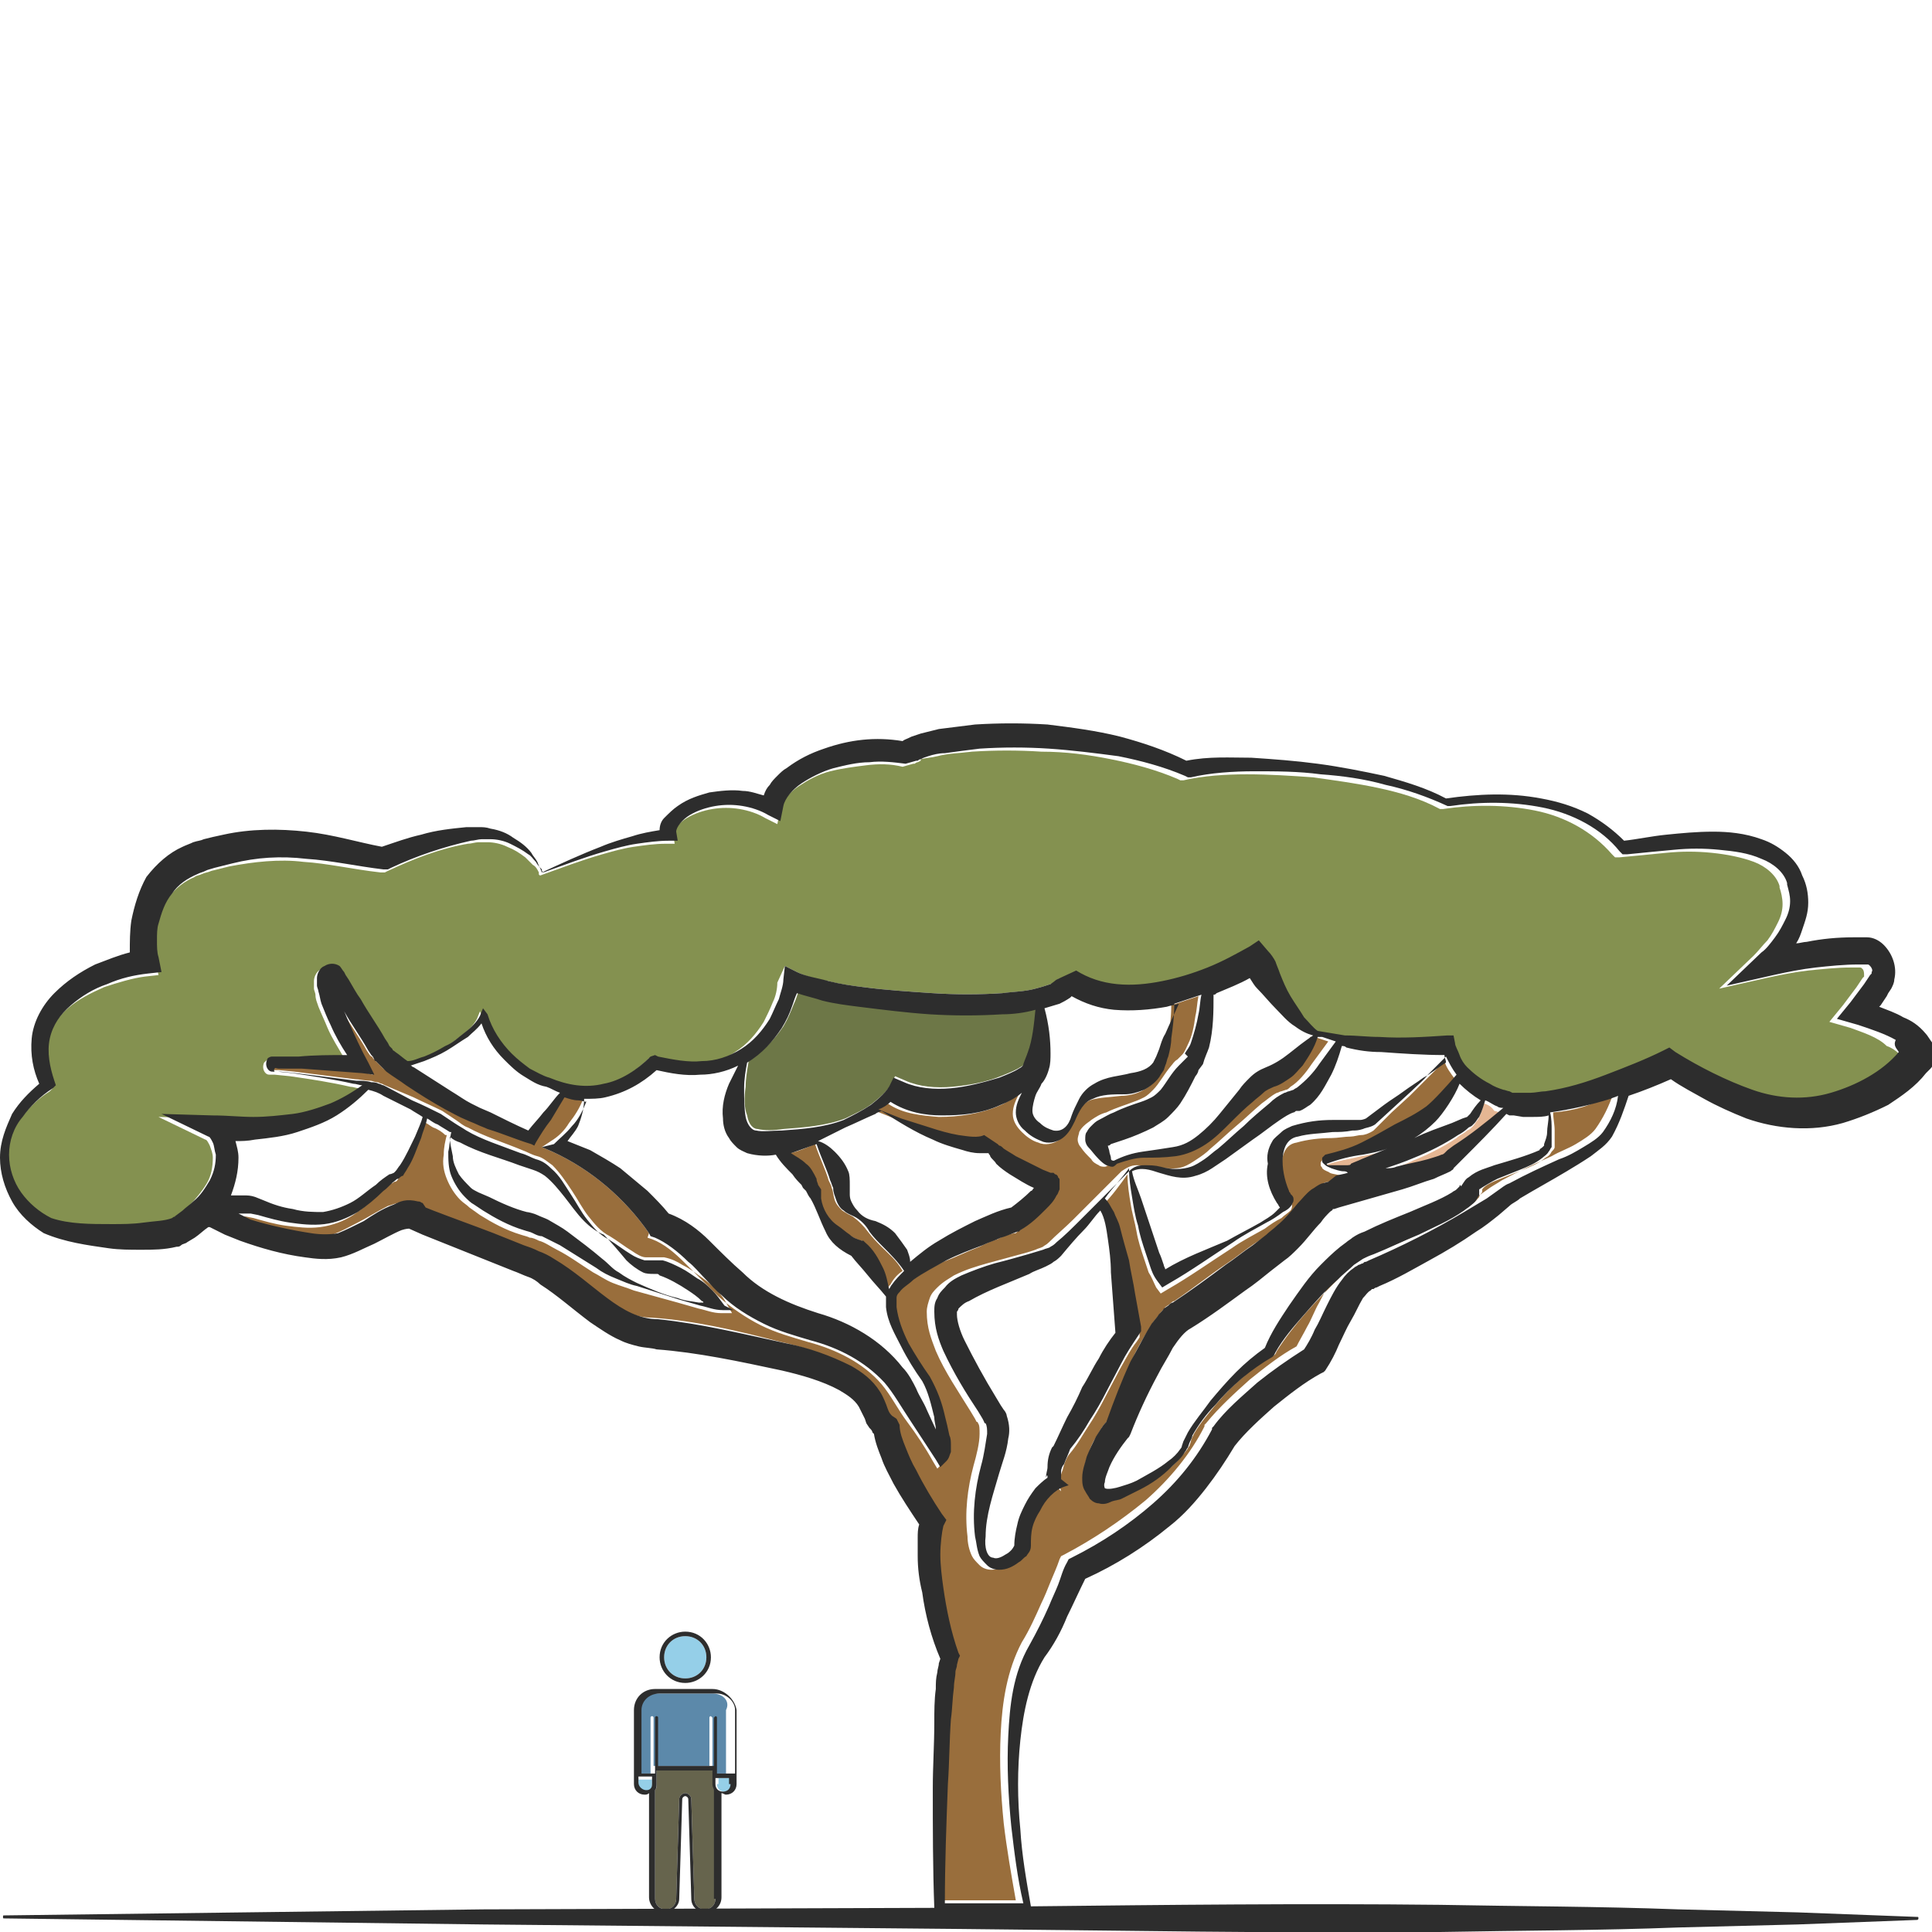 <?xml version="1.0" encoding="utf-8"?>
<!-- Generator: Adobe Illustrator 24.1.2, SVG Export Plug-In . SVG Version: 6.00 Build 0)  -->
<svg version="1.1" id="Layer_1" xmlns="http://www.w3.org/2000/svg" xmlns:xlink="http://www.w3.org/1999/xlink" x="0px" y="0px"
	 viewBox="0 0 128 128" style="enable-background:new 0 0 128 128;" xml:space="preserve">
<style type="text/css">
	.st0{fill:#5C89AA;}
	.st1{fill:#95CFE8;}
	.st2{fill:#66644D;}
	.st3{fill:#2D2D2D;}
	.st4{fill:#996E3C;}
	.st5{fill:#E5B693;}
	.st6{fill:#6D7747;}
	.st7{fill:#849150;}
</style>
<g>
	<g>
		<path class="st0" d="M47.2,112.2h-3.8c-0.6,0-1.2,0.5-1.2,1.1v4.2h0.9l0-3.7c0-0.1,0.1-0.1,0.1-0.1h0c0.1,0,0.1,0.1,0.1,0.1l0,3.2
			h3.7l0-3.2c0-0.1,0.1-0.1,0.1-0.1s0.1,0.1,0.1,0.1l0,3.7h0.9v-4.2C48.4,112.7,47.9,112.2,47.2,112.2z"/>
		<path class="st1" d="M42.3,117.8v0.4c0,0.3,0.2,0.5,0.5,0.5c0.1,0,0.2,0,0.3-0.1c0.1-0.1,0.1-0.2,0.1-0.3l0-0.4H42.3z"/>
		<path class="st1" d="M45.4,111.2c0.8,0,1.4-0.6,1.4-1.4c0-0.8-0.6-1.4-1.4-1.4c-0.8,0-1.4,0.6-1.4,1.4
			C44,110.6,44.6,111.2,45.4,111.2z"/>
		<path class="st2" d="M47.2,117.3h-3.7l0,0.9c0,0.2,0,0.3-0.1,0.4v7.2c0,0.4,0.3,0.7,0.7,0.7c0.4,0,0.7-0.3,0.7-0.7l0.2-6.6
			c0-0.2,0.2-0.4,0.4-0.4c0.2,0,0.4,0.2,0.4,0.4l0.2,6.6c0,0.4,0.3,0.7,0.7,0.7c0.4,0,0.7-0.3,0.7-0.7v-7.2
			c-0.1-0.1-0.1-0.3-0.1-0.4L47.2,117.3z"/>
		<path class="st1" d="M47.5,118.2c0,0.3,0.2,0.5,0.5,0.5s0.5-0.2,0.5-0.5v-0.4h-0.9V118.2z"/>
		<path class="st3" d="M45.4,111.5c0.9,0,1.7-0.7,1.7-1.7c0-0.9-0.7-1.7-1.7-1.7c-0.9,0-1.7,0.7-1.7,1.7
			C43.7,110.7,44.4,111.5,45.4,111.5z M45.4,108.4c0.8,0,1.4,0.6,1.4,1.4c0,0.8-0.6,1.4-1.4,1.4c-0.8,0-1.4-0.6-1.4-1.4
			C44,109,44.6,108.4,45.4,108.4z"/>
		<path class="st3" d="M47.2,111.9h-3.8c-0.8,0-1.4,0.6-1.4,1.4v4.9c0,0.4,0.3,0.7,0.7,0.7c0.1,0,0.2,0,0.3-0.1v6.9c0,0.5,0.4,1,1,1
			c0.5,0,1-0.4,1-0.9l0.2-6.6c0-0.1,0.1-0.2,0.2-0.2c0.1,0,0.2,0.1,0.2,0.2l0.2,6.6c0,0.5,0.4,0.9,1,0.9c0.5,0,1-0.4,1-1v-6.9
			c0.1,0,0.2,0.1,0.3,0.1c0.4,0,0.7-0.3,0.7-0.7v-4.9C48.7,112.6,48,111.9,47.2,111.9z M43.1,118.5c-0.1,0.1-0.2,0.1-0.3,0.1
			c-0.2,0-0.5-0.2-0.5-0.5v-0.4h0.9l0,0.4C43.2,118.3,43.2,118.4,43.1,118.5z M47.4,125.8c0,0.4-0.3,0.7-0.7,0.7
			c-0.4,0-0.7-0.3-0.7-0.7l-0.2-6.6c0-0.2-0.2-0.4-0.4-0.4c-0.2,0-0.4,0.2-0.4,0.4l-0.2,6.6c0,0.4-0.3,0.7-0.7,0.7
			c-0.4,0-0.7-0.3-0.7-0.7v-7.2c0.1-0.1,0.1-0.3,0.1-0.4l0-0.9h3.7l0,0.9c0,0.2,0.1,0.3,0.1,0.4V125.8z M48.4,118.2
			c0,0.3-0.2,0.5-0.5,0.5s-0.5-0.2-0.5-0.5v-0.4h0.9V118.2z M48.4,117.5h-0.9l0-3.7c0-0.1-0.1-0.1-0.1-0.1s-0.1,0.1-0.1,0.1l0,3.2
			h-3.7l0-3.2c0-0.1-0.1-0.1-0.1-0.1h0c-0.1,0-0.1,0.1-0.1,0.1l0,3.7h-0.9v-4.2c0-0.6,0.5-1.1,1.2-1.1h3.8c0.6,0,1.2,0.5,1.2,1.1
			V117.5z"/>
	</g>
	<g>
		<path class="st4" d="M54.3,79.4c0.1,0.7,0.6,1.4,1.1,1.8c0.3,0.2,0.5,0.4,0.8,0.6c0.3,0.2,0.6,0.3,0.8,0.4l0.1,0l0.1,0.1
			c0.6,0.5,0.9,1.1,1.2,1.7c0.2,0.5,0.3,0.9,0.4,1.4c0-0.1,0.1-0.2,0.2-0.3c0.2-0.4,0.5-0.7,0.8-0.9c-0.4-0.7-0.9-1.1-1.4-1.6
			c-0.3-0.3-0.6-0.6-0.9-1c-0.3-0.4-0.6-0.7-1-1c-0.2-0.1-0.4-0.2-0.7-0.4c-0.2-0.2-0.4-0.4-0.5-0.7c-0.1-0.3-0.1-0.6-0.2-0.8
			c0-0.1-0.1-0.3-0.2-0.5c-0.2-0.7-0.6-1.5-0.9-2.4c-0.5,0.2-1.1,0.5-1.7,0.6c0.4,0.2,0.7,0.4,1,0.7c0.3,0.3,0.6,0.6,0.7,1
			c0,0.1,0.1,0.2,0.1,0.4l0,0.2l0,0.1C54.2,79,54.2,79.2,54.3,79.4z"/>
		<path class="st5" d="M25.8,69.5C25.9,69.6,25.9,69.6,25.8,69.5C25.8,69.5,25.8,69.5,25.8,69.5z"/>
		<path class="st6" d="M61.7,67.1c-1.6-0.1-3.2-0.3-4.7-0.5c-0.8-0.1-1.6-0.3-2.4-0.4c-0.6-0.1-1.1-0.3-1.7-0.5
			c-0.1,0.3-0.2,0.6-0.3,0.8c-0.2,0.5-0.4,1-0.7,1.5c-0.6,0.9-1.4,1.7-2.3,2.3c0,0,0,0,0,0c-0.1,0.6-0.2,1.2-0.2,1.7
			c-0.1,0.7-0.1,1.4,0.1,1.9c0.1,0.6,0.4,0.9,0.7,0.9c0.4,0.1,1.1,0.1,1.7,0c1.3-0.1,2.8-0.2,4.1-0.7c0.6-0.3,1.3-0.6,1.8-1
			c0.5-0.4,1.1-0.9,1.3-1.4l0.2-0.4l0.7,0.3c0.9,0.4,2,0.5,3.1,0.4c1.1-0.1,2.2-0.3,3.2-0.7c0.5-0.2,1-0.4,1.3-0.6
			c0.2-0.1,0.3-0.2,0.3-0.3c0.1-0.2,0.2-0.5,0.3-0.8c0.3-0.9,0.4-1.8,0.6-2.8c-0.8,0.1-1.5,0.2-2.2,0.3
			C64.9,67.3,63.3,67.2,61.7,67.1z"/>
		<path class="st5" d="M98,78.9C98,78.9,98,78.9,98,78.9C98,78.9,98,78.9,98,78.9C98,78.9,98,78.9,98,78.9C98,78.9,98,78.9,98,78.9z
			"/>
		<path class="st4" d="M102.9,73.7c0,0.4,0.1,0.8,0.1,1.2c0,0.3,0,0.6,0,0.9c0,0.1,0,0.1,0,0.2c0,0.1-0.1,0.2-0.2,0.3
			c-0.1,0.2-0.2,0.3-0.4,0.4c-0.5,0.4-1,0.6-1.5,0.8l-1.5,0.6c-0.5,0.2-1,0.4-1.2,0.7c0,0,0,0,0,0.1c0,0,0,0,0,0c0,0,0,0,0,0
			c0,0,0,0,0,0c0,0.1,0,0.1-0.1,0.2c-0.1,0.1-0.1,0.3-0.2,0.3c-0.1,0.2-0.3,0.3-0.4,0.4c-0.1,0.1-0.3,0.2-0.4,0.3
			c-1,0.7-2,1.1-3,1.6c-1,0.5-2,0.9-3,1.3c-0.2,0.1-0.5,0.2-0.7,0.3l-0.3,0.2l-0.3,0.2c-0.4,0.3-0.8,0.6-1.1,1
			c-0.7,0.7-1.5,1.5-2.2,2.3c-0.7,0.8-1.4,1.7-1.9,2.5l-0.1,0.2l-0.1,0.1c-0.7,0.3-1.4,0.8-2,1.4c-0.6,0.5-1.2,1.1-1.8,1.8
			c-0.5,0.6-1.1,1.3-1.5,2c-0.1,0.2-0.2,0.4-0.2,0.5l-0.1,0.3c-0.1,0.1-0.1,0.2-0.2,0.3c-0.3,0.4-0.6,0.7-0.9,1
			c-0.7,0.6-1.4,1.1-2.1,1.5c-0.4,0.2-0.8,0.4-1.2,0.6c-0.2,0.1-0.4,0.2-0.7,0.2c-0.2,0.1-0.5,0.1-0.8,0.1c-0.2,0-0.4-0.1-0.6-0.3
			c-0.1-0.1-0.2-0.3-0.3-0.5c-0.1-0.3-0.2-0.6-0.2-0.9c0-0.5,0.1-1,0.3-1.4c0.1-0.4,0.3-0.9,0.6-1.3c0.2-0.4,0.4-0.7,0.7-1
			c0.5-1.4,1-2.7,1.6-4c0.3-0.7,0.7-1.4,1.1-2l0.3-0.5l0.4-0.5c0.1-0.2,0.3-0.3,0.4-0.5l0.3-0.2c0.1-0.1,0.2-0.2,0.3-0.2
			c1.2-0.8,2.3-1.7,3.5-2.5c0.6-0.4,1.2-0.9,1.8-1.3l0.9-0.6c0.3-0.2,0.5-0.4,0.7-0.6c0.5-0.4,0.9-1,1.4-1.5
			c0.3-0.3,0.5-0.6,0.9-0.9c0.2-0.1,0.4-0.3,0.7-0.4c0.1-0.1,0.3-0.1,0.4-0.1l0.3-0.1c0.3-0.1,0.5-0.1,0.8-0.2c-0.1,0-0.2,0-0.3-0.1
			c-0.3-0.1-0.6-0.1-0.8-0.2c-0.1-0.1-0.3-0.1-0.5-0.3c0-0.1-0.1-0.1-0.1-0.2c0-0.1,0-0.2,0-0.2c0.1-0.1,0.1-0.2,0.2-0.2l0,0l0,0
			c0.8-0.2,1.6-0.4,2.4-0.8c0.8-0.4,1.5-0.8,2.2-1.2c0.7-0.4,1.4-0.7,2.1-1.2c0.6-0.4,1.4-1.4,2-2.1c-0.3-0.4-0.6-0.8-0.7-1.2
			c-0.4,0.4-0.9,0.9-1.2,1.2c-0.4,0.4-0.8,0.8-1.1,1.1l-1.2,1.1L91,74.9l0,0l0,0c-0.3,0.2-0.6,0.3-0.8,0.3c-0.2,0-0.5,0.1-0.7,0.1
			c-0.4,0-0.9,0.1-1.3,0.1c-0.8,0-1.6,0.1-2.3,0.3c-1.3,0.2-1.1,2.2-0.6,3.6c0,0.1,0.1,0.2,0.1,0.2c0,0,0,0,0.1,0.1
			c0.1,0.1,0.1,0.2,0.1,0.3c0,0.2-0.1,0.3-0.1,0.3c-0.2,0.2-0.4,0.3-0.6,0.5c-0.4,0.2-0.7,0.4-1.1,0.7c-0.7,0.4-1.5,0.8-2.2,1.3
			c-1.4,0.9-2.8,1.9-4.2,2.7l-0.5,0.3l-0.3-0.4c-0.2-0.4-0.3-0.7-0.5-1c-0.1-0.3-0.2-0.6-0.3-0.9c-0.2-0.6-0.4-1.2-0.5-1.8
			c-0.1-0.6-0.3-1.2-0.4-1.9c-0.1-0.6-0.2-1.2-0.2-1.9c0,0,0,0,0,0c-0.5,0.7-1,1.4-1.6,2c0.3,0.2,0.4,0.5,0.6,0.9
			c0.2,0.3,0.3,0.7,0.4,1c0.2,0.7,0.4,1.4,0.6,2.2c0.2,0.7,0.3,1.4,0.4,2.2l0.4,2.2l0,0.3l-0.2,0.3c-0.4,0.5-0.7,1.1-1.1,1.8l-1,1.9
			c-0.3,0.6-0.7,1.3-1.1,1.9c-0.4,0.6-0.7,1.2-1.3,1.9c-0.2,0.3-0.3,0.6-0.4,1c-0.1,0.2-0.1,0.4-0.2,0.5c0,0.2-0.1,0.3,0,0.5
			l0.1,0.4L70,98.5c-0.3,0.1-0.6,0.3-0.9,0.6c-0.3,0.3-0.5,0.6-0.7,1c-0.2,0.4-0.4,0.7-0.5,1.1c-0.1,0.4-0.1,0.8-0.1,1.2l0,0l0,0
			c0,0.4-0.2,0.5-0.3,0.7c-0.1,0.2-0.3,0.3-0.5,0.4c-0.3,0.2-0.7,0.5-1.3,0.5c-0.3,0-0.6-0.1-0.8-0.3c-0.2-0.2-0.4-0.4-0.5-0.6
			c-0.2-0.4-0.3-0.9-0.3-1.3c-0.2-1.6,0-3.2,0.4-4.7c0.2-0.7,0.4-1.5,0.4-2.1c0-0.3,0-0.6-0.1-0.7c0,0,0-0.1-0.1-0.1l-0.1-0.2
			l-0.3-0.5c-0.8-1.3-1.7-2.6-2.3-4c-0.3-0.8-0.6-1.5-0.6-2.6c0-0.3,0.1-0.6,0.2-0.9c0.1-0.3,0.3-0.5,0.5-0.7
			c0.4-0.4,0.8-0.6,1.1-0.8c0.8-0.4,1.5-0.6,2.2-0.8c0.7-0.2,1.5-0.4,2.2-0.6c0.4-0.1,0.7-0.2,1-0.3c0.2-0.1,0.3-0.1,0.5-0.2
			c0.1-0.1,0.2-0.1,0.4-0.3c0.5-0.5,1.1-1,1.6-1.5l3.2-3.2c0,0,0,0,0,0c0.3-0.2,0.6-0.4,1-0.4c0.4,0,0.8,0.1,1.1,0.1
			c0.7,0.1,1.5,0.2,2,0c0.3-0.1,0.6-0.3,0.9-0.5c0.3-0.2,0.6-0.4,0.9-0.7c0.6-0.5,1.1-1,1.7-1.5c0.6-0.5,1.1-1,1.7-1.5
			c0.3-0.2,0.6-0.5,1-0.7c0.1,0,0.2-0.1,0.3-0.1l0.3-0.1c0.1,0,0.2-0.1,0.3-0.2c0.5-0.3,1-0.9,1.4-1.5l1.1-1.5
			c-0.3-0.1-0.6-0.2-0.9-0.3c-0.1,0-0.2,0-0.3,0c0,0,0,0,0,0c-0.2,0.7-0.6,1.3-1,1.9c-0.2,0.3-0.5,0.6-0.8,0.8
			c-0.3,0.2-0.7,0.5-1.1,0.6c-0.2,0.1-0.4,0.2-0.7,0.4c-0.2,0.2-0.5,0.4-0.7,0.6c-0.5,0.4-1,0.9-1.5,1.4c-0.5,0.5-1,1-1.6,1.4
			c-0.6,0.4-1.3,0.7-2,0.8c-0.7,0.1-1.4,0-2.1,0.1c-0.6,0-1.2,0.1-1.8,0.4c0,0,0,0,0,0c-0.1,0.1-0.2,0.2-0.3,0.2
			c-0.1,0-0.3,0-0.4-0.1c-0.2-0.1-0.4-0.2-0.5-0.4c-0.3-0.3-0.5-0.5-0.7-0.8c-0.1-0.1-0.2-0.3-0.2-0.5c0-0.2,0.1-0.4,0.1-0.5
			c0.1-0.2,0.2-0.3,0.3-0.4c0.2-0.2,0.4-0.3,0.5-0.4c0.3-0.2,0.6-0.4,1-0.5c0.6-0.3,1.3-0.5,1.8-0.7c0.3-0.1,0.5-0.2,0.7-0.3
			c0.2-0.1,0.4-0.3,0.6-0.5c0.4-0.4,0.7-1,1.2-1.6c0.1-0.1,0.2-0.3,0.4-0.4l0.2-0.2l0.1-0.1c0.2-0.2,0.3-0.5,0.4-0.7
			c0.3-0.6,0.4-1.2,0.5-1.9c0.1-0.4,0.1-0.8,0.2-1.3c-0.6,0.2-1.2,0.4-1.8,0.6c0,0.8-0.1,1.5-0.2,2.3c-0.1,0.4-0.2,0.8-0.2,1.2
			c0,0.2-0.1,0.4-0.2,0.6l-0.1,0.3l-0.2,0.3c-0.2,0.5-0.7,0.8-1.1,1c-0.4,0.2-0.9,0.3-1.3,0.3c-0.8,0.1-1.5,0.1-2.1,0.3
			c-0.6,0.3-0.9,0.8-1.2,1.5c-0.2,0.4-0.4,0.8-0.8,1.1c-0.4,0.3-1,0.4-1.4,0.2c-0.4-0.1-0.8-0.4-1.1-0.7c-0.3-0.3-0.6-0.7-0.6-1.2
			c0-0.5,0.2-0.9,0.4-1.3c-0.4,0.3-0.9,0.6-1.4,0.8c-1.2,0.5-2.6,0.7-3.9,0.7c-1.2-0.1-2.4-0.2-3.4-0.9c-0.3,0.2-0.6,0.4-0.8,0.5
			c0.5,0.2,1,0.4,1.5,0.6c0.6,0.2,1.3,0.4,1.9,0.6c0.6,0.2,1.3,0.4,1.9,0.5c0.6,0.1,1.3,0.1,1.7,0l0.9,0.6c0-0.1,0,0,0.1,0.1
			c0.1,0.1,0.2,0.2,0.3,0.2c0.2,0.2,0.5,0.3,0.8,0.5c0.6,0.3,1.2,0.6,1.8,0.9l0.5,0.2l0.1,0l0.1,0l0,0l0,0c0,0,0.1,0,0.1,0.1
			c0.1,0.1,0.1,0.1,0.2,0.2c0,0.1,0.1,0.1,0.1,0.2c0,0.1,0,0.2,0,0.2c0,0,0,0.1,0,0.1c0,0,0,0.1,0,0.1l0,0.1c0,0,0,0.1,0,0.1
			c-0.1,0.2-0.1,0.3-0.2,0.4c-0.2,0.4-0.5,0.6-0.7,0.9c-0.5,0.5-1,1-1.7,1.4l-0.1,0.1l-0.1,0c-0.4,0.1-0.8,0.2-1.1,0.4
			c-0.4,0.1-0.8,0.3-1.2,0.5c-0.8,0.3-1.6,0.7-2.4,1c-0.8,0.4-1.5,0.8-2.2,1.3c-0.3,0.2-0.7,0.5-0.9,0.8c-0.1,0.2-0.2,0.2-0.2,0.4
			c0,0.2-0.1,0.4,0,0.6c0.1,0.8,0.4,1.6,0.8,2.4c0.4,0.8,0.9,1.5,1.4,2.2c0.5,0.8,0.8,1.7,1,2.6c0.1,0.4,0.2,0.9,0.3,1.3
			c0,0.2,0.1,0.5,0.1,0.7c0,0.1,0,0.3,0,0.4c0,0.1,0,0.3-0.3,0.6l-0.4,0.4l-0.3-0.5c-0.5-0.9-1.1-1.8-1.7-2.6
			c-0.6-0.8-1.1-1.8-1.7-2.5c-1.2-1.4-3-2.3-4.9-2.8c-1-0.3-2.1-0.6-3.1-1.1c-1-0.5-2-1.2-2.8-1.9c-0.4-0.4-0.8-0.8-1.1-1.1
			c-0.4-0.4-0.7-0.7-1.1-1.1c-0.7-0.7-1.4-1.3-2.2-1.6l-0.3-0.1L43,81.7c-1.6-2.3-3.8-4.2-6.4-5.4L35.9,76l0.6-0.4
			c0.5-0.3,0.9-0.7,1.2-1.2c0.4-0.5,0.7-1,0.9-1.5l0,0c0,0,0.1-0.1,0.1-0.1c-0.2,0-0.4,0-0.6-0.1c-0.3,0-0.6-0.1-0.9-0.2
			c-0.3,0.5-0.6,1-0.9,1.5c-0.3,0.5-0.6,1-1,1.5l-0.1,0.2L35,75.6c-1-0.3-1.9-0.6-2.9-1c-0.2-0.1-0.5-0.2-0.7-0.3
			c-0.3-0.1-0.5-0.2-0.7-0.3c-0.5-0.2-0.9-0.5-1.4-0.7c-0.9-0.5-1.8-1-2.6-1.6c-0.4-0.3-0.9-0.6-1.3-0.9c-0.1-0.1-0.2-0.2-0.3-0.3
			c-0.1-0.1-0.1-0.1-0.2-0.2c0,0-0.1-0.1-0.1-0.1l-0.1-0.1c0,0,0-0.1-0.1-0.1L24.6,70l-0.1-0.1l-0.2-0.3c-0.5-0.9-1.1-1.7-1.6-2.6
			c0,0,0,0,0,0c0.1,0.2,0.2,0.5,0.3,0.7c0.4,0.9,0.8,1.8,1.3,2.7l0.4,0.8L23.9,71c-1.3-0.1-2.7-0.2-4-0.3l-1,0l-0.5,0
			c-0.2,0-0.2,0-0.3,0c0,0.1,0,0.2,0,0.2c0,0,0,0,0.1,0l0.3,0l1,0.1l4,0.5c0.3,0,0.7,0.1,1,0.1c0.2,0,0.3,0.1,0.5,0.1
			c0.1,0,0.2,0.1,0.3,0.1l0.2,0.1l1.9,0.8c0.6,0.3,1.3,0.6,1.9,0.9c0.3,0.2,0.6,0.4,0.9,0.6c0.3,0.2,0.5,0.4,0.8,0.5
			c1.1,0.6,2.4,1,3.6,1.5c0.3,0.1,0.6,0.3,1,0.4c0.4,0.1,0.7,0.4,1,0.6c0.5,0.5,0.9,1.1,1.3,1.7c0.4,0.6,0.7,1.2,1.1,1.7
			c0.4,0.5,0.8,1,1.4,1.3c0.5,0.3,1,0.7,1.5,1c0.3,0.2,0.6,0.4,0.9,0.4c0.1,0,0.3,0,0.4,0c0.1,0,0.2,0,0.4,0c0.1,0,0.2,0,0.4,0
			c0.5,0.1,0.9,0.3,1.2,0.5c0.4,0.2,0.7,0.4,1.1,0.7c0.3,0.2,0.7,0.5,1,0.8c0.3,0.3,0.6,0.6,0.8,1l0.4,0.7l-0.7,0
			c-0.6,0-1-0.2-1.5-0.3l-1.4-0.4L42,85.5c-0.5-0.2-0.9-0.3-1.4-0.5c-0.5-0.2-0.9-0.5-1.3-0.7c-0.8-0.5-1.6-1.1-2.4-1.5
			c-0.4-0.2-0.8-0.5-1.2-0.6c-0.2-0.1-0.4-0.2-0.6-0.2c-0.2-0.1-0.3-0.1-0.6-0.2c-1-0.3-1.9-0.8-2.7-1.3L31.1,80
			c-0.2-0.2-0.4-0.3-0.6-0.5c-0.4-0.4-0.7-0.9-0.9-1.4c-0.2-0.5-0.3-1-0.2-1.6c0-0.5,0.1-0.9,0.2-1.3c0,0,0,0-0.1,0
			c-0.2-0.2-0.5-0.4-0.8-0.5c-0.2-0.1-0.4-0.3-0.7-0.4c-0.1,0.4-0.2,0.8-0.4,1.3c-0.2,0.7-0.5,1.4-0.9,2c-0.1,0.2-0.2,0.3-0.3,0.5
			c-0.1,0.1-0.1,0.2-0.3,0.2c-0.1,0.1-0.1,0.1-0.2,0.1c-0.3,0.2-0.5,0.4-0.8,0.7c-0.5,0.5-1.1,1-1.7,1.4c-0.6,0.4-1.4,0.7-2.2,0.8
			c-0.8,0.1-1.5,0-2.3-0.1c-0.7-0.1-1.4-0.3-2.1-0.5l-0.5-0.1c-0.1,0-0.2,0-0.4,0c-0.1,0-0.2,0-0.4,0l0.2,0.1l0.5,0.2
			c1.3,0.4,2.7,0.8,4,0.9c0.7,0.1,1.3,0.1,1.8,0c0.6-0.2,1.1-0.5,1.7-0.8c0.6-0.3,1.2-0.7,2-1.1c0.4-0.1,0.9-0.4,1.6-0.2
			c0.2,0.1,0.3,0.1,0.3,0.1l0.2,0.1l0.5,0.2c1.3,0.5,2.7,1,4,1.5l2,0.8c0.3,0.1,0.7,0.3,1,0.4c0.4,0.2,0.7,0.3,1,0.5
			c2.7,1.6,4.4,4,6.9,4c2.9,0.2,5.8,0.9,8.5,1.6c1.4,0.3,2.9,0.8,4.3,1.5c0.7,0.4,1.4,0.9,1.9,1.7c0.3,0.4,0.4,0.8,0.5,1.1
			c0.1,0.3,0.2,0.5,0.3,0.5l0.3,0.2l0.1,0.3c0.1,0.5,0.2,1,0.4,1.5c0.2,0.5,0.4,1,0.7,1.5c0.5,1,1.1,2,1.7,2.9l0.3,0.4l-0.2,0.4
			c-0.2,0.4-0.2,1.2-0.2,1.9c0,0.7,0.1,1.5,0.2,2.2c0.2,1.5,0.5,3,1,4.3l0.1,0.2l-0.1,0.2l-0.1,0.4c0,0.2-0.1,0.3-0.1,0.5
			c-0.1,0.3-0.1,0.7-0.1,1c-0.1,0.7-0.1,1.4-0.2,2.1c-0.1,1.4-0.2,2.9-0.2,4.3c-0.1,2.6-0.2,5.3-0.2,7.9l1.2,0c1.3,0,2.7,0,4,0
			c-0.3-1.7-0.6-3.4-0.8-5.1c-0.2-2-0.3-4-0.2-6c0.1-2,0.4-4.1,1.4-6c0.5-0.8,0.9-1.7,1.3-2.6c0.2-0.4,0.4-0.9,0.6-1.4
			c0.2-0.5,0.4-0.9,0.6-1.5l0.1-0.2l0.2-0.1c1.9-1,3.7-2.2,5.4-3.6c1.6-1.4,3-3.1,3.9-4.9l0-0.1l0.1-0.1c0.9-1.1,1.9-2,2.9-2.9
			c1-0.8,2-1.6,3.1-2.2c0.2-0.4,0.5-0.9,0.7-1.3c0.3-0.5,0.5-1.1,0.8-1.6c0.3-0.6,0.6-1.1,1-1.7c0.2-0.3,0.4-0.5,0.8-0.8
			c0.1-0.1,0.2-0.1,0.3-0.2c0.1-0.1,0.2-0.1,0.3-0.1c0.1-0.1,0.2-0.1,0.2-0.1l0.2-0.1c2.1-0.9,4.3-2,6.3-3.2c0.5-0.3,1-0.6,1.5-0.9
			l0.7-0.5c0.3-0.2,0.5-0.3,0.8-0.5c1.1-0.6,2.2-1.1,3.3-1.6c0.5-0.3,1.1-0.5,1.6-0.8c0.5-0.3,1-0.6,1.3-1c0.5-0.7,0.9-1.5,1.2-2.4
			c-0.2,0.1-0.3,0.1-0.5,0.2C105.6,73.2,104.3,73.6,102.9,73.7z"/>
		<path class="st5" d="M91.8,76.2c-0.5,0.2-1,0.3-1.6,0.4c-0.8,0.2-1.6,0.3-2.4,0.6c0,0,0,0,0,0c0,0,0.1,0,0.2,0.1
			c0.2,0,0.5,0,0.7,0c0.1,0,0.3,0,0.4,0c0.1,0,0.3,0,0.3-0.1c0.2-0.1,0.4-0.2,0.7-0.3L91.8,76.2z"/>
		<path class="st5" d="M98.3,73.1c-0.1,0.4-0.2,0.8-0.4,1.1c-0.1,0.1-0.2,0.3-0.3,0.4c-0.1,0.1-0.1,0.1-0.2,0.2l-0.2,0.1
			c-0.2,0.2-0.5,0.3-0.7,0.5c-0.9,0.6-1.9,1.1-2.9,1.5c-0.6,0.3-1.2,0.5-1.9,0.7c0.2,0,0.5-0.1,0.7-0.1c0.7-0.2,1.4-0.3,2.1-0.5
			c0.3-0.1,0.7-0.2,0.9-0.3c0,0,0.1-0.1,0.2-0.1l0.2-0.2l0.4-0.3c1.1-0.8,2.1-1.6,3.2-2.4c-0.1,0-0.3-0.1-0.4-0.1
			C98.8,73.3,98.6,73.2,98.3,73.1z"/>
		<path class="st7" d="M122.6,68.1l-1.4-0.4l0.9-1.1l0.9-1.2l0.4-0.6l0.1-0.1c0,0,0,0,0,0c0,0,0-0.1,0-0.1c0-0.1,0-0.3-0.1-0.4
			c-0.1-0.1-0.1-0.1-0.2-0.1l0,0l-0.1,0l-0.2,0c-0.1,0-0.2,0-0.3,0c-0.9,0-1.8,0.1-2.8,0.2c-0.9,0.1-1.9,0.3-2.8,0.5l-3.1,0.7
			l2.3-2.2c0.3-0.3,0.6-0.7,0.9-1c0.3-0.4,0.5-0.8,0.7-1.2c0.2-0.4,0.3-0.8,0.3-1.2c0-0.4-0.1-0.8-0.2-1.1l0-0.1
			c-0.2-0.7-0.9-1.3-1.7-1.6c-0.8-0.3-1.8-0.5-2.8-0.6c-1-0.1-2-0.1-3,0c-1,0.1-2,0.2-3.1,0.3l-0.3,0l-0.2-0.2
			c-1.3-1.5-3.1-2.5-5.1-2.9c-2-0.4-4.1-0.4-6.1-0.1l-0.1,0l-0.1,0c-1.3-0.7-2.7-1.1-4.1-1.4c-1.4-0.3-2.9-0.5-4.3-0.7
			c-1.4-0.1-2.9-0.2-4.4-0.2c-1.4,0-2.9,0.1-4.2,0.4l-0.2,0l-0.2-0.1c-1.4-0.6-2.9-1-4.4-1.3c-1.5-0.3-3-0.5-4.6-0.5
			c-1.5-0.1-3.1-0.1-4.6,0c-0.8,0.1-1.5,0.1-2.3,0.3c-0.4,0.1-0.7,0.1-1.1,0.2L61,50.4l-0.2,0.1c-0.1,0-0.2,0.1-0.2,0.1
			c0,0-0.1,0-0.1,0l-0.7,0.2c-0.8-0.2-1.6-0.2-2.4-0.1c-0.8,0.1-1.6,0.2-2.4,0.4c-0.8,0.2-1.5,0.6-2.1,1c-0.6,0.4-1.1,1-1.2,1.5
			l-0.2,1l-0.8-0.4c-0.5-0.3-1.1-0.5-1.7-0.6c-0.6-0.1-1.2-0.1-1.8,0c-0.6,0.1-1.2,0.3-1.7,0.6c-0.5,0.3-0.9,0.8-0.9,1.1l0.1,0.6
			l-0.6,0c-0.7,0-1.4,0.1-2.1,0.2c-0.7,0.1-1.4,0.3-2.1,0.5c-1.4,0.4-2.7,0.9-4.1,1.4c0,0-0.1,0-0.1-0.1c0,0,0,0,0-0.1c0,0,0,0,0,0
			l0,0c-0.1-0.2-0.2-0.4-0.4-0.5c-0.2-0.2-0.3-0.3-0.5-0.5c-0.4-0.3-0.7-0.5-1.2-0.7c-0.4-0.2-0.9-0.3-1.3-0.3c-0.2,0-0.4,0-0.6,0
			c-0.2,0-0.5,0.1-0.7,0.1c-1.8,0.3-3.6,1-5.3,1.8l-0.2,0.1l-0.3,0c-1.8-0.2-3.5-0.6-5.1-0.7c-1.6-0.2-3.3,0-4.9,0.3
			c-0.4,0.1-0.8,0.2-1.2,0.3c-0.2,0.1-0.4,0.1-0.6,0.2c-0.2,0.1-0.4,0.1-0.5,0.2c-0.7,0.3-1.2,0.7-1.7,1.3c-0.4,0.6-0.7,1.2-0.9,2
			c-0.1,0.4-0.1,0.8-0.1,1.1c0,0.4,0,0.8,0.1,1.1l0.2,1l-0.9,0.1c-0.8,0.1-1.8,0.4-2.7,0.7c-0.9,0.4-1.7,0.8-2.4,1.4
			c-0.7,0.6-1.2,1.4-1.4,2.2c-0.2,0.9-0.1,1.8,0.3,2.8l0.1,0.3l-0.2,0.2c-0.8,0.5-1.4,1.1-2,1.9c-0.5,0.7-0.8,1.6-0.9,2.5
			c0,0.9,0.3,1.8,0.8,2.5c0.5,0.7,1.2,1.3,2,1.7c1.2,0.4,2.7,0.4,4,0.4c0.7,0,1.4,0,2.1-0.1c0.7-0.1,1.4-0.1,1.9-0.3
			c0.1,0,0.1,0,0.2-0.1c0,0,0,0,0.1-0.1l0.4-0.3c0.3-0.2,0.5-0.4,0.7-0.6c0.4-0.4,0.8-0.9,1.1-1.4c0.3-0.5,0.4-1.1,0.4-1.7
			c0-0.3-0.1-0.5-0.2-0.8c-0.1-0.2-0.2-0.4-0.3-0.4l-3.1-1.5l3.4,0.1c0.9,0,1.8,0.1,2.7,0.1c0.9,0,1.7-0.1,2.6-0.2
			c0.9-0.1,1.7-0.4,2.5-0.7c0.7-0.3,1.5-0.7,2.1-1.2c-0.2,0-0.4-0.1-0.6-0.1c-1.3-0.3-2.6-0.5-4-0.7l-1-0.1l-0.3,0
			c-0.1,0-0.2,0-0.3-0.1c-0.2-0.2-0.2-0.5-0.1-0.7c0.1-0.1,0.2-0.2,0.3-0.2c0.1,0,0.2,0,0.3,0l0.5,0l1,0c1.1,0,2.2,0,3.2-0.1
			c-0.4-0.7-0.8-1.3-1.1-2c-0.2-0.5-0.4-0.9-0.6-1.4c-0.1-0.3-0.2-0.5-0.2-0.8c0-0.1-0.1-0.3-0.1-0.4l0-0.2l0-0.1l0-0.1l0-0.1
			c0-0.3,0.2-0.7,0.5-0.8c0.3-0.2,0.7-0.2,1,0c0.2,0.1,0.3,0.2,0.3,0.4l0.1,0.2l0.2,0.3c0.2,0.4,0.5,0.9,0.8,1.3
			c0.5,0.8,1.1,1.7,1.6,2.6l0.2,0.3l0.1,0.2l0.1,0.1c0,0,0,0,0,0c0,0,0,0,0,0c0,0,0.1,0.1,0.1,0.1c0.1,0.1,0.2,0.1,0.2,0.2
			c0.2,0.2,0.5,0.4,0.8,0.6c0.4-0.1,0.7-0.2,1.1-0.3c0.5-0.2,1-0.5,1.4-0.7c0.5-0.3,0.9-0.6,1.3-0.9c0.4-0.3,0.8-0.7,1-1.1l0.2-0.5
			l0.2,0.5c0.3,1,0.9,1.9,1.6,2.6c0.4,0.4,0.8,0.7,1.2,1c0.4,0.3,0.9,0.5,1.3,0.6l0,0l0,0c1.1,0.5,2.4,0.7,3.6,0.4
			c1.2-0.3,2.2-1,3.1-1.8l0.2-0.2l0.2,0.1c0.9,0.2,1.9,0.4,2.9,0.3c0.9-0.1,1.9-0.3,2.6-0.8c0.8-0.5,1.4-1.2,1.9-2
			c0.2-0.4,0.4-0.8,0.6-1.3c0.2-0.4,0.3-0.9,0.3-1.3L52,64l0.8,0.4c0.6,0.3,1.4,0.5,2.1,0.6c0.7,0.2,1.5,0.3,2.3,0.4
			c1.5,0.2,3.1,0.3,4.6,0.4c1.5,0.1,3.1,0.1,4.6,0c0.8-0.1,1.5-0.1,2.2-0.3c0.4-0.1,0.7-0.2,1-0.3c0.3-0.1,0.5-0.3,0.4-0.3l1.2-0.4
			c0.8,0.5,1.7,0.8,2.7,0.9c1,0.1,2,0,3-0.2c1-0.2,2-0.5,3-0.9c1-0.4,1.9-0.9,2.8-1.4l0.6-0.4l0.6,0.7c0.2,0.2,0.4,0.4,0.5,0.7
			c0.1,0.2,0.2,0.5,0.3,0.8c0.2,0.5,0.4,1,0.7,1.5c0.3,0.5,0.6,0.9,0.9,1.4c0.2,0.3,0.5,0.7,0.9,0.9c0.6,0.2,1.2,0.3,1.8,0.3
			c0.8,0.1,1.5,0.1,2.3,0.1c1.5,0,3,0,4.5-0.1l0.4,0l0.1,0.5c0,0.2,0.1,0.6,0.3,0.8c0.1,0.3,0.3,0.5,0.5,0.8c0.4,0.5,1,0.8,1.5,1.1
			c0.3,0.1,0.6,0.3,0.9,0.4c0.2,0.1,0.3,0.1,0.4,0.1l0.2,0.1l0.2,0l0.5,0l0.5,0c0.3,0,0.7-0.1,1-0.1c1.3-0.2,2.7-0.6,4-1.1
			c1.3-0.5,2.6-1,3.8-1.6l0.4-0.2l0.4,0.3c1.6,1,3.3,1.9,5.1,2.5c1.7,0.6,3.5,0.7,5.2,0.2c1.7-0.5,3.3-1.4,4.5-2.7l0.1-0.1
			c-0.2-0.2-0.5-0.4-0.8-0.5C124.4,68.7,123.4,68.4,122.6,68.1z"/>
		<path class="st5" d="M84.9,79.8C84.9,79.8,84.9,79.8,84.9,79.8C84.9,79.8,84.9,79.8,84.9,79.8z"/>
		<path class="st3" d="M119.3,58C119.3,58,119.3,58,119.3,58C119.3,58.1,119.3,58.1,119.3,58L119.3,58z"/>
		<path class="st3" d="M127.6,68.5c-0.5-0.6-1-0.9-1.5-1.1c-0.5-0.3-1.1-0.5-1.6-0.7l0.1-0.1L125,66l0.1-0.2l0.2-0.3
			c0.1-0.2,0.2-0.4,0.2-0.6c0.2-0.8-0.1-1.7-0.7-2.3c-0.3-0.3-0.7-0.5-1.1-0.5l-0.2,0l-0.1,0l-0.2,0c-0.1,0-0.3,0-0.4,0
			c-1.1,0-2.1,0.1-3.1,0.3c-0.2,0-0.5,0.1-0.7,0.1c0.2-0.3,0.3-0.6,0.4-0.9c0.2-0.6,0.4-1.1,0.4-1.8c0-0.6-0.1-1.2-0.4-1.8
			c-0.2-0.6-0.6-1.1-1.1-1.5c-0.5-0.4-1-0.7-1.6-0.9c-1.1-0.4-2.2-0.5-3.2-0.5c-1.1,0-2.1,0.1-3.1,0.2c-1,0.1-1.9,0.3-2.8,0.4
			c-0.7-0.7-1.5-1.3-2.4-1.8c-1-0.5-2-0.8-3.1-1c-2.1-0.4-4.2-0.3-6.3,0c-1.3-0.7-2.7-1.1-4.1-1.5c-1.4-0.3-2.9-0.6-4.4-0.8
			c-1.5-0.2-2.9-0.3-4.4-0.4c-1.4,0-2.8-0.1-4.3,0.2c-1.4-0.7-2.9-1.2-4.4-1.6c-1.6-0.4-3.2-0.6-4.8-0.8c-1.6-0.1-3.2-0.1-4.8,0
			c-0.8,0.1-1.6,0.2-2.4,0.3c-0.4,0.1-0.8,0.2-1.2,0.3l-0.3,0.1l-0.3,0.1C60,49,59.9,49,59.8,49.1c0,0,0,0,0,0
			c-1.8-0.3-3.5-0.1-5.2,0.5c-0.9,0.3-1.7,0.7-2.5,1.3c-0.2,0.1-0.4,0.3-0.6,0.5c-0.2,0.2-0.4,0.4-0.5,0.6c-0.2,0.2-0.3,0.4-0.4,0.7
			c-0.4-0.1-0.9-0.3-1.4-0.3c-0.7-0.1-1.5,0-2.2,0.1c-0.7,0.2-1.4,0.4-2.1,0.9c-0.3,0.2-0.6,0.5-0.9,0.8c-0.2,0.2-0.3,0.5-0.3,0.8
			c-0.6,0.1-1.2,0.2-1.8,0.4c-0.7,0.2-1.4,0.4-2.1,0.7c-1.3,0.5-2.6,1.1-3.9,1.7c-0.1-0.3-0.2-0.4-0.3-0.7c-0.1-0.2-0.3-0.4-0.4-0.6
			c-0.3-0.4-0.7-0.7-1.2-1c-0.4-0.3-0.9-0.5-1.5-0.6c-0.3-0.1-0.5-0.1-0.8-0.1c-0.3,0-0.5,0-0.8,0c-1,0.1-2,0.2-3,0.5
			c-0.9,0.2-1.7,0.5-2.6,0.8c-1.6-0.3-3.2-0.8-5-1c-1.8-0.2-3.7-0.2-5.5,0.2c-0.5,0.1-0.9,0.2-1.3,0.3c-0.2,0.1-0.4,0.1-0.7,0.2
			c-0.2,0.1-0.5,0.2-0.7,0.3c-0.9,0.4-1.7,1.1-2.4,2C9.2,59,8.9,60,8.7,61c-0.1,0.7-0.1,1.4-0.1,2.1c-0.8,0.2-1.5,0.5-2.3,0.8
			c-1,0.5-1.9,1.1-2.7,1.9c-0.8,0.8-1.4,1.9-1.5,3c-0.1,1.1,0.1,2.1,0.5,3c-0.7,0.6-1.3,1.2-1.8,2C0.4,74.7,0,75.6,0,76.7
			c0,1,0.3,2,0.8,2.9c0.5,0.9,1.3,1.6,2.1,2.1l0,0l0,0c1.4,0.6,2.9,0.8,4.3,1c0.7,0.1,1.4,0.1,2.2,0.1c0.7,0,1.5,0,2.3-0.2
			c0.1,0,0.2,0,0.3-0.1c0.1-0.1,0.3-0.1,0.4-0.2l0.5-0.3c0.3-0.2,0.6-0.5,0.9-0.7c0,0,0,0,0,0l0.1,0l1,0.5l0.5,0.2l0.5,0.2
			c1.4,0.5,2.8,0.9,4.3,1.1c0.7,0.1,1.5,0.2,2.4,0c0.8-0.2,1.5-0.6,2.2-0.9c0.6-0.3,1.3-0.7,1.8-0.9c0.3-0.1,0.5-0.1,0.5-0.1
			l0.9,0.4l4,1.6l2,0.8c0.3,0.1,0.7,0.3,1,0.4c0.3,0.1,0.6,0.3,0.8,0.5c1.1,0.7,2.1,1.6,3.3,2.5c0.6,0.4,1.3,0.9,2,1.2
			c0.4,0.2,0.8,0.3,1.2,0.4c0.4,0.1,0.9,0.1,1.2,0.2c2.7,0.2,5.5,0.8,8.3,1.4c1.3,0.3,2.7,0.7,3.8,1.3c0.5,0.3,1,0.6,1.3,1.1
			c0.1,0.2,0.2,0.4,0.4,0.8l0.1,0.3l0.2,0.3c0.1,0.1,0.2,0.2,0.2,0.3c0,0,0,0,0.1,0.1c0.1,0.6,0.3,1.1,0.5,1.6
			c0.2,0.6,0.5,1.1,0.8,1.7c0.5,0.9,1.1,1.8,1.7,2.7c-0.1,0.3-0.1,0.6-0.1,0.9c0,0.4,0,0.8,0,1.2c0,0.8,0.1,1.6,0.3,2.4
			c0.2,1.5,0.6,3,1.2,4.4l-0.1,0.3c0,0.2-0.1,0.4-0.1,0.6c-0.1,0.4-0.1,0.7-0.1,1.1c-0.1,0.7-0.1,1.5-0.1,2.2c0,1.5-0.1,2.9-0.1,4.4
			c0,2.6,0,5.3,0.1,7.9L32,126.5l-31.7,0.4c-0.1,0-0.1,0-0.1,0.1c0,0.1,0,0.1,0.1,0.1l31.7,0.4l31.7,0.3c10.6,0.1,21.1,0.3,31.7,0.2
			c5.3-0.1,10.6-0.1,15.8-0.3l7.9-0.2c2.6-0.1,5.3-0.2,7.9-0.3c0,0,0.1,0,0.1-0.1c0-0.1,0-0.1-0.1-0.1c-2.6-0.1-5.3-0.2-7.9-0.3
			l-7.9-0.2c-5.3-0.2-10.6-0.2-15.8-0.3c-9-0.1-18.1,0-27.1,0.1c-0.3-1.7-0.6-3.4-0.7-5.1c-0.2-2-0.2-4,0-5.9
			c0.2-1.9,0.6-3.9,1.6-5.5c0.6-0.8,1.1-1.7,1.5-2.7c0.4-0.8,0.8-1.7,1.2-2.5c2-0.9,3.9-2.1,5.6-3.5c0.9-0.7,1.7-1.6,2.4-2.5
			c0.7-0.9,1.3-1.8,1.9-2.8c0.7-0.9,1.7-1.8,2.6-2.6c1-0.8,2-1.6,3.1-2.2l0.2-0.1l0.1-0.1c0.4-0.6,0.7-1.2,0.9-1.7
			c0.3-0.6,0.5-1.1,0.8-1.6c0.3-0.5,0.5-1,0.8-1.5c0.2-0.2,0.3-0.4,0.5-0.5l0.1-0.1c0,0,0.1,0,0.1,0c0,0,0.1-0.1,0.2-0.1l0.2-0.1
			c1.2-0.5,2.2-1.1,3.3-1.7c1.1-0.6,2.1-1.2,3.1-1.9c0.5-0.3,1-0.7,1.5-1.1l0.7-0.6c0.2-0.2,0.5-0.3,0.7-0.5c1-0.6,2.1-1.2,3.1-1.8
			c0.5-0.3,1-0.6,1.6-1c0.5-0.4,1-0.7,1.4-1.3c0.5-0.9,0.8-1.8,1.1-2.7c0.9-0.3,1.9-0.7,2.8-1.1c0.7,0.5,1.5,0.9,2.2,1.3
			c0.9,0.5,1.8,0.9,2.8,1.3c2,0.7,4.3,0.9,6.4,0.3c1-0.3,2-0.7,3-1.2c0.9-0.6,1.8-1.2,2.5-2.1l0.3-0.3c0.1-0.1,0.3-0.4,0.3-0.7
			c0.1-0.3,0-0.7-0.1-0.9C127.8,68.8,127.7,68.6,127.6,68.5z M15.3,79.2C15.3,79.2,15.3,79.2,15.3,79.2c0.3-0.8,0.5-1.6,0.5-2.5
			c0-0.4-0.1-0.7-0.2-1.1c0.4,0,0.8,0,1.3-0.1c0.9-0.1,1.9-0.2,2.8-0.5c0.9-0.3,1.8-0.6,2.6-1.1c0.8-0.5,1.5-1.1,2.1-1.7
			c0.4,0.1,0.7,0.2,1,0.4l1.8,0.9c0.3,0.2,0.5,0.3,0.8,0.5c-0.1,0.4-0.3,0.8-0.5,1.3c-0.3,0.6-0.6,1.3-1,1.9
			c-0.1,0.1-0.2,0.3-0.3,0.4c-0.1,0.1-0.1,0.1-0.1,0.1c0,0-0.2,0.1-0.3,0.1c-0.3,0.2-0.6,0.4-0.9,0.7c-0.6,0.4-1.1,0.9-1.7,1.2
			c-0.6,0.3-1.2,0.5-1.8,0.6c-0.6,0-1.3,0-2-0.2c-0.7-0.1-1.3-0.3-2-0.6l-0.5-0.2c-0.3-0.1-0.5-0.1-0.7-0.1
			C15.8,79.2,15.6,79.2,15.3,79.2z M106.2,75c-0.3,0.4-0.8,0.7-1.3,1c-0.5,0.3-1,0.6-1.6,0.8c-1.1,0.5-2.2,1-3.3,1.6
			c-0.3,0.1-0.5,0.3-0.8,0.5l-0.7,0.5c-0.5,0.3-1,0.6-1.5,0.9c-2,1.2-4.2,2.3-6.3,3.2l-0.2,0.1c-0.1,0-0.1,0-0.2,0.1
			c-0.1,0-0.2,0.1-0.3,0.1c-0.1,0.1-0.2,0.1-0.3,0.2c-0.3,0.2-0.6,0.5-0.8,0.8c-0.4,0.5-0.7,1.1-1,1.7c-0.3,0.6-0.5,1.1-0.8,1.6
			c-0.2,0.5-0.5,1-0.7,1.3c-1.1,0.7-2.1,1.4-3.1,2.2c-1,0.9-2.1,1.8-2.9,2.9l-0.1,0.1l0,0.1c-1,1.9-2.3,3.5-3.9,4.9
			c-1.6,1.4-3.4,2.6-5.4,3.6l-0.2,0.1l-0.1,0.2c-0.3,0.5-0.4,1-0.6,1.5c-0.2,0.5-0.4,0.9-0.6,1.4c-0.4,0.9-0.8,1.7-1.3,2.6
			c-1.1,1.9-1.3,4-1.4,6c-0.1,2,0,4,0.2,6c0.2,1.7,0.4,3.4,0.8,5.1c-1.3,0-2.7,0-4,0l-1.2,0c0-2.6,0.1-5.3,0.2-7.9
			c0.1-1.4,0.1-2.9,0.2-4.3c0.1-0.7,0.1-1.4,0.2-2.1c0-0.4,0.1-0.7,0.1-1c0-0.2,0.1-0.3,0.1-0.5l0.1-0.4l0.1-0.2l-0.1-0.2
			c-0.5-1.4-0.8-2.9-1-4.3c-0.1-0.7-0.2-1.5-0.2-2.2c0-0.7,0.1-1.5,0.2-1.9l0.2-0.4l-0.3-0.4c-0.6-0.9-1.2-1.9-1.7-2.9
			c-0.3-0.5-0.5-1-0.7-1.5c-0.2-0.5-0.4-1-0.4-1.5L59.4,94l-0.3-0.2c-0.1-0.1-0.2-0.2-0.3-0.5c-0.1-0.3-0.3-0.8-0.5-1.1
			c-0.5-0.8-1.2-1.3-1.9-1.7c-1.4-0.7-2.8-1.2-4.3-1.5c-2.8-0.6-5.6-1.3-8.5-1.6c-2.5,0-4.2-2.4-6.9-4c-0.3-0.2-0.7-0.4-1-0.5
			c-0.4-0.2-0.7-0.3-1-0.4l-2-0.8c-1.3-0.5-2.7-1-4-1.5l-0.5-0.2L28,79.7c-0.1,0-0.1-0.1-0.3-0.1c-0.8-0.2-1.2,0-1.6,0.2
			c-0.8,0.3-1.4,0.7-2,1.1c-0.6,0.3-1.2,0.6-1.7,0.8c-0.5,0.1-1.2,0.1-1.8,0c-1.3-0.2-2.7-0.5-4-0.9L16,80.5l-0.2-0.1
			c0.1,0,0.2,0,0.4,0c0.2,0,0.3,0,0.4,0l0.5,0.1c0.7,0.2,1.4,0.4,2.1,0.5c0.7,0.1,1.5,0.2,2.3,0.1c0.8-0.1,1.5-0.4,2.2-0.8
			c0.6-0.4,1.2-0.9,1.7-1.4c0.3-0.2,0.5-0.5,0.8-0.7c0.1-0.1,0.1-0.1,0.2-0.1c0.1-0.1,0.2-0.2,0.3-0.2c0.1-0.2,0.2-0.3,0.3-0.5
			c0.4-0.6,0.6-1.3,0.9-2c0.1-0.4,0.3-0.8,0.4-1.3c0.2,0.1,0.4,0.3,0.7,0.4c0.3,0.2,0.5,0.3,0.8,0.5c0,0,0,0,0.1,0
			c-0.1,0.4-0.1,0.9-0.2,1.3c0,0.5,0,1.1,0.2,1.6c0.2,0.5,0.5,1,0.9,1.4c0.2,0.2,0.4,0.4,0.6,0.5l0.6,0.4c0.8,0.5,1.7,1,2.7,1.3
			c0.3,0.1,0.4,0.1,0.6,0.2c0.2,0.1,0.4,0.2,0.6,0.2c0.4,0.2,0.8,0.4,1.2,0.6c0.8,0.5,1.6,1,2.4,1.5c0.4,0.3,0.8,0.5,1.3,0.7
			c0.5,0.2,0.9,0.4,1.4,0.5l2.8,0.9l1.4,0.4c0.5,0.1,0.9,0.3,1.5,0.3l0.7,0L48,86.5c-0.3-0.4-0.5-0.7-0.8-1c-0.3-0.3-0.6-0.6-1-0.8
			c-0.3-0.2-0.7-0.5-1.1-0.7c-0.4-0.2-0.8-0.4-1.2-0.5c-0.1,0-0.2,0-0.4,0c-0.1,0-0.3,0-0.4,0c-0.2,0-0.3,0-0.4,0
			c-0.3-0.1-0.6-0.2-0.9-0.4c-0.5-0.3-1-0.7-1.5-1c-0.6-0.3-1-0.8-1.4-1.3c-0.4-0.5-0.7-1.1-1.1-1.7c-0.4-0.6-0.7-1.2-1.3-1.7
			c-0.3-0.3-0.6-0.5-1-0.6c-0.3-0.1-0.6-0.3-1-0.4c-1.3-0.5-2.6-0.9-3.6-1.5c-0.3-0.2-0.5-0.3-0.8-0.5c-0.3-0.2-0.6-0.4-0.9-0.6
			c-0.6-0.3-1.2-0.6-1.9-0.9L25.6,72l-0.2-0.1c-0.1,0-0.2-0.1-0.3-0.1c-0.2-0.1-0.4-0.1-0.5-0.1c-0.3-0.1-0.7-0.1-1-0.1l-4-0.5
			l-1-0.1l-0.3,0c-0.1,0-0.1,0-0.1,0c0,0-0.1-0.1,0-0.2c0-0.1,0.1,0,0.3,0l0.5,0l1,0c1.3,0.1,2.7,0.2,4,0.3l0.8,0.1l-0.4-0.8
			c-0.5-0.9-0.9-1.8-1.3-2.7c-0.1-0.2-0.2-0.5-0.3-0.7c0,0,0,0,0,0c0.5,0.9,1.1,1.7,1.6,2.6l0.2,0.3l0.1,0.1l0.1,0.2
			c0,0,0,0.1,0.1,0.1l0.1,0.1c0,0,0.1,0.1,0.1,0.1c0.1,0.1,0.1,0.1,0.2,0.2c0.1,0.1,0.2,0.2,0.3,0.3c0.4,0.3,0.9,0.6,1.3,0.9
			c0.9,0.6,1.7,1.1,2.6,1.6c0.4,0.2,0.9,0.5,1.4,0.7c0.2,0.1,0.5,0.2,0.7,0.3c0.2,0.1,0.5,0.2,0.7,0.3c1,0.3,1.9,0.7,2.9,1l0.2,0.1
			l0.1-0.2c0.3-0.5,0.6-1,1-1.5c0.3-0.5,0.6-1,0.9-1.5c0.3,0.1,0.6,0.2,0.9,0.2c0.2,0,0.4,0.1,0.6,0.1c0,0-0.1,0-0.1,0.1l0,0
			c-0.2,0.5-0.5,1.1-0.9,1.5c-0.4,0.5-0.8,0.8-1.2,1.2L35.9,76l0.7,0.3c2.6,1.2,4.8,3.1,6.4,5.4l0.1,0.2l0.3,0.1
			c0.7,0.3,1.5,0.9,2.2,1.6c0.4,0.3,0.7,0.7,1.1,1.1c0.4,0.4,0.7,0.8,1.1,1.1c0.8,0.8,1.8,1.4,2.8,1.9c1,0.5,2.1,0.8,3.1,1.1
			c1.9,0.5,3.6,1.4,4.9,2.8c0.6,0.7,1.1,1.6,1.7,2.5c0.6,0.9,1.1,1.7,1.7,2.6l0.3,0.5l0.4-0.4c0.2-0.2,0.2-0.4,0.3-0.6
			c0-0.1,0-0.3,0-0.4c0-0.3,0-0.5-0.1-0.7c-0.1-0.5-0.2-0.9-0.3-1.3c-0.2-0.9-0.5-1.7-1-2.6c-0.5-0.7-1-1.5-1.4-2.2
			c-0.4-0.8-0.7-1.6-0.8-2.4c0-0.2,0-0.4,0-0.6c0-0.2,0.1-0.3,0.2-0.4c0.2-0.3,0.6-0.5,0.9-0.8c0.7-0.5,1.5-0.9,2.2-1.3
			c0.8-0.4,1.6-0.7,2.4-1c0.4-0.2,0.8-0.3,1.2-0.5c0.4-0.1,0.8-0.3,1.1-0.4l0.1,0l0.1-0.1c0.7-0.4,1.2-0.9,1.7-1.4
			c0.3-0.3,0.5-0.5,0.7-0.9c0.1-0.1,0.1-0.2,0.2-0.4c0,0,0-0.1,0-0.1l0-0.1c0,0,0-0.1,0-0.1c0,0,0-0.1,0-0.1c0,0,0-0.1,0-0.2
			c0-0.1,0-0.1-0.1-0.2c0-0.1-0.1-0.2-0.2-0.2c0,0-0.1-0.1-0.1-0.1l0,0l0,0l-0.1,0l-0.1,0l-0.5-0.2c-0.6-0.3-1.2-0.6-1.8-0.9
			c-0.3-0.2-0.5-0.3-0.8-0.5c-0.1-0.1-0.2-0.2-0.3-0.2c-0.1-0.1-0.1-0.1-0.1-0.1l-0.9-0.6c-0.4,0.2-1,0.1-1.7,0
			c-0.6-0.1-1.3-0.3-1.9-0.5c-0.6-0.2-1.3-0.4-1.9-0.6c-0.5-0.2-1-0.4-1.5-0.6c0.3-0.1,0.6-0.3,0.8-0.5c1.1,0.7,2.3,0.9,3.4,0.9
			c1.3,0,2.6-0.1,3.9-0.7c0.5-0.2,0.9-0.4,1.4-0.8c-0.2,0.4-0.4,0.8-0.4,1.3c0,0.4,0.2,0.9,0.6,1.2c0.3,0.3,0.6,0.5,1.1,0.7
			c0.4,0.2,1,0.1,1.4-0.2c0.4-0.3,0.6-0.7,0.8-1.1c0.3-0.7,0.6-1.3,1.2-1.5c0.6-0.3,1.3-0.3,2.1-0.3c0.4,0,0.8-0.1,1.3-0.3
			c0.4-0.2,0.9-0.6,1.1-1l0.2-0.3l0.1-0.3c0.1-0.2,0.1-0.4,0.2-0.6c0.1-0.4,0.2-0.8,0.2-1.2c0.1-0.7,0.2-1.5,0.2-2.3
			c0.6-0.2,1.2-0.4,1.8-0.6c-0.1,0.4-0.1,0.9-0.2,1.3c-0.1,0.6-0.3,1.3-0.5,1.9c-0.1,0.3-0.3,0.5-0.4,0.7L78.7,70l-0.2,0.2
			c-0.1,0.1-0.3,0.3-0.4,0.4c-0.5,0.5-0.8,1.1-1.2,1.6c-0.2,0.2-0.4,0.4-0.6,0.5c-0.2,0.1-0.4,0.2-0.7,0.3c-0.6,0.2-1.2,0.4-1.8,0.7
			c-0.3,0.1-0.6,0.3-1,0.5c-0.2,0.1-0.3,0.2-0.5,0.4c-0.1,0.1-0.2,0.2-0.3,0.4c-0.1,0.1-0.1,0.3-0.1,0.5c0,0.2,0.1,0.4,0.2,0.5
			c0.2,0.2,0.4,0.5,0.7,0.8c0.1,0.1,0.3,0.3,0.5,0.4c0.1,0,0.2,0.1,0.4,0.1c0.1,0,0.2-0.1,0.3-0.2c0,0,0,0,0,0
			c0.6-0.2,1.2-0.4,1.8-0.4c0.7,0,1.3,0,2.1-0.1c0.7-0.1,1.4-0.4,2-0.8c0.6-0.4,1.1-0.9,1.6-1.4c0.5-0.5,1-1,1.5-1.4
			c0.2-0.2,0.5-0.4,0.7-0.6c0.2-0.2,0.5-0.3,0.7-0.4c0.4-0.1,0.8-0.4,1.1-0.6c0.3-0.2,0.5-0.5,0.8-0.8c0.4-0.6,0.8-1.2,1-1.9
			c0,0,0,0,0,0c0.1,0,0.2,0,0.3,0c0.3,0.1,0.6,0.2,0.9,0.3l-1.1,1.5c-0.4,0.6-0.9,1.1-1.4,1.5c-0.1,0.1-0.2,0.1-0.3,0.2l-0.3,0.1
			c-0.1,0-0.2,0.1-0.3,0.1c-0.4,0.2-0.7,0.4-1,0.7c-0.6,0.5-1.2,1-1.7,1.5c-0.6,0.5-1.1,1-1.7,1.5c-0.3,0.2-0.6,0.5-0.9,0.7
			c-0.3,0.2-0.6,0.4-0.9,0.5c-0.6,0.2-1.3,0.2-2,0c-0.4-0.1-0.7-0.1-1.1-0.1c-0.4,0-0.7,0.1-1,0.4c0,0,0,0,0,0l-3.2,3.2
			c-0.5,0.5-1.1,1.1-1.6,1.5c-0.1,0.1-0.2,0.2-0.4,0.3c-0.1,0.1-0.3,0.1-0.5,0.2c-0.3,0.1-0.7,0.2-1,0.3c-0.7,0.2-1.4,0.4-2.2,0.6
			c-0.7,0.2-1.5,0.5-2.2,0.8c-0.4,0.2-0.8,0.4-1.1,0.8c-0.2,0.2-0.4,0.4-0.5,0.7c-0.2,0.3-0.2,0.6-0.2,0.9c0,1.1,0.3,1.9,0.6,2.6
			c0.7,1.5,1.5,2.8,2.3,4l0.3,0.5l0.1,0.2c0,0,0,0.1,0.1,0.1c0.1,0.2,0.1,0.4,0.1,0.7c-0.1,0.6-0.2,1.4-0.4,2.1
			c-0.4,1.5-0.6,3.1-0.4,4.7c0.1,0.4,0.1,0.8,0.3,1.3c0.1,0.2,0.3,0.4,0.5,0.6c0.2,0.2,0.5,0.3,0.8,0.3c0.5,0,0.9-0.2,1.3-0.5
			c0.2-0.1,0.3-0.3,0.5-0.4c0.1-0.2,0.3-0.3,0.3-0.7l0,0l0,0c0-0.4,0-0.8,0.1-1.2c0.1-0.4,0.3-0.8,0.5-1.1c0.2-0.4,0.4-0.7,0.7-1
			c0.3-0.3,0.6-0.5,0.9-0.6l0.3-0.1L70.3,98c0-0.1,0-0.3,0-0.5c0-0.2,0.1-0.4,0.2-0.5c0.1-0.3,0.3-0.7,0.4-1
			c0.5-0.6,0.9-1.2,1.3-1.9c0.4-0.6,0.8-1.3,1.1-1.9l1-1.9c0.3-0.6,0.7-1.2,1.1-1.8l0.2-0.3l0-0.3l-0.4-2.2
			c-0.1-0.7-0.3-1.5-0.4-2.2c-0.2-0.7-0.4-1.4-0.6-2.2c-0.1-0.4-0.3-0.7-0.4-1c-0.2-0.3-0.3-0.6-0.6-0.9c0.5-0.7,1.1-1.3,1.6-2
			c0,0,0,0,0,0c0,0.7,0.1,1.3,0.2,1.9c0.1,0.6,0.2,1.3,0.4,1.9c0.1,0.6,0.3,1.2,0.5,1.8c0.1,0.3,0.2,0.6,0.3,0.9
			c0.1,0.3,0.2,0.6,0.5,1l0.3,0.4l0.5-0.3c1.4-0.8,2.8-1.8,4.2-2.7c0.7-0.5,1.5-0.9,2.2-1.3c0.4-0.2,0.7-0.4,1.1-0.7
			c0.2-0.1,0.4-0.2,0.6-0.5c0-0.1,0.1-0.1,0.1-0.3c0-0.1,0-0.2-0.1-0.3c-0.1-0.1,0,0-0.1-0.1c0-0.1-0.1-0.1-0.1-0.2
			c-0.6-1.4-0.7-3.4,0.6-3.6c0.7-0.2,1.5-0.2,2.3-0.3c0.4,0,0.8,0,1.3-0.1c0.2,0,0.4,0,0.7-0.1c0.2-0.1,0.5-0.1,0.8-0.3l0,0l0,0
			l1.2-1.1l1.2-1.1c0.4-0.4,0.8-0.7,1.1-1.1c0.3-0.3,0.8-0.8,1.2-1.2c0.2,0.4,0.4,0.8,0.7,1.2c-0.6,0.7-1.5,1.7-2,2.1
			c-0.7,0.5-1.3,0.8-2.1,1.2c-0.7,0.4-1.4,0.8-2.2,1.2c-0.8,0.4-1.6,0.6-2.4,0.8l0,0l0,0c-0.1,0.1-0.1,0.1-0.2,0.2c0,0,0,0.1,0,0.2
			c0,0.1,0,0.1,0.1,0.2c0.2,0.2,0.3,0.2,0.5,0.3c0.3,0.1,0.6,0.2,0.8,0.2c0.1,0,0.2,0,0.3,0.1c-0.3,0.1-0.5,0.1-0.8,0.2L88,78.3
			c-0.1,0-0.3,0.1-0.4,0.1c-0.3,0.1-0.5,0.3-0.7,0.4c-0.4,0.3-0.6,0.6-0.9,0.9c-0.5,0.6-0.9,1.1-1.4,1.5c-0.2,0.2-0.5,0.4-0.7,0.6
			L83,82.5c-0.6,0.4-1.2,0.9-1.8,1.3c-1.2,0.9-2.3,1.7-3.5,2.5c-0.1,0-0.2,0.1-0.3,0.2l-0.3,0.2c-0.1,0.2-0.3,0.3-0.4,0.5l-0.4,0.5
			L76,88.2c-0.4,0.7-0.7,1.3-1.1,2c-0.6,1.3-1.1,2.6-1.6,4c-0.3,0.3-0.5,0.7-0.7,1c-0.2,0.4-0.4,0.8-0.6,1.3
			c-0.1,0.4-0.3,0.9-0.3,1.4c0,0.3,0,0.6,0.2,0.9c0.1,0.2,0.2,0.3,0.3,0.5c0.2,0.2,0.4,0.3,0.6,0.3c0.3,0.1,0.6,0,0.8-0.1
			c0.2-0.1,0.5-0.1,0.7-0.2c0.4-0.2,0.8-0.4,1.2-0.6c0.8-0.4,1.5-0.9,2.1-1.5c0.3-0.3,0.7-0.6,0.9-1c0.1-0.1,0.1-0.2,0.2-0.3
			l0.1-0.3c0.1-0.2,0.2-0.4,0.2-0.5c0.4-0.7,0.9-1.4,1.5-2c0.5-0.6,1.1-1.2,1.8-1.8c0.6-0.5,1.3-1,2-1.4l0.1-0.1l0.1-0.2
			c0.5-0.9,1.2-1.7,1.9-2.5c0.7-0.8,1.4-1.6,2.2-2.3c0.4-0.4,0.8-0.7,1.1-1l0.3-0.2l0.3-0.2c0.2-0.1,0.4-0.2,0.7-0.3
			c1-0.4,2-0.9,3-1.3c1-0.5,2-0.9,3-1.6c0.1-0.1,0.3-0.2,0.4-0.3c0.1-0.1,0.3-0.2,0.4-0.4c0.1-0.1,0.1-0.2,0.2-0.3
			C98,79,98,79,98,78.9c0,0,0,0,0,0c0,0,0,0,0,0c0,0,0,0,0,0c0,0,0,0,0,0c0,0,0,0,0-0.1c0.3-0.2,0.8-0.5,1.2-0.7l1.5-0.6
			c0.5-0.2,1-0.4,1.5-0.8c0.1-0.1,0.3-0.2,0.4-0.4c0.1-0.1,0.1-0.2,0.2-0.3c0-0.1,0-0.2,0-0.2c0-0.3,0-0.6,0-0.9
			c0-0.4,0-0.8-0.1-1.2c1.4-0.2,2.7-0.5,4-0.9c0.2-0.1,0.3-0.1,0.5-0.2C107.1,73.5,106.7,74.3,106.2,75z M29.8,75.3
			c0.2,0.2,0.4,0.3,0.7,0.4c1.3,0.7,2.6,1,3.9,1.5c0.3,0.1,0.6,0.2,0.9,0.3c0.3,0.1,0.5,0.2,0.8,0.4c0.5,0.4,0.9,0.9,1.3,1.4
			c0.4,0.5,0.8,1.1,1.3,1.6c0.4,0.4,0.8,0.7,1.3,0.9c0.5,0.5,1,1.1,1.5,1.7c0.3,0.3,0.7,0.6,1.1,0.8c0.2,0.1,0.5,0.1,0.7,0.1
			c0.1,0,0.2,0,0.2,0c0.1,0,0.1,0,0.2,0.1c0.6,0.2,1.3,0.6,1.9,1c0.3,0.2,0.6,0.4,0.9,0.7c0,0,0.1,0,0.1,0.1c-0.1,0-0.2,0-0.3,0
			c-0.5-0.1-0.9-0.1-1.4-0.3c-0.9-0.2-1.8-0.6-2.7-1c-0.4-0.2-0.8-0.4-1.2-0.7c-0.4-0.2-0.7-0.6-1.1-0.9c-0.7-0.6-1.5-1.2-2.3-1.8
			c-0.4-0.3-0.8-0.5-1.3-0.8c-0.2-0.1-0.5-0.2-0.7-0.3c-0.2-0.1-0.6-0.2-0.7-0.2c-0.8-0.2-1.7-0.6-2.5-1L31.7,79
			c-0.2-0.1-0.4-0.2-0.5-0.3c-0.3-0.3-0.6-0.6-0.8-0.9c-0.2-0.4-0.4-0.8-0.4-1.2C29.9,76.1,29.8,75.7,29.8,75.3z M25.8,69.5
			C25.8,69.5,25.8,69.5,25.8,69.5C25.9,69.6,25.9,69.6,25.8,69.5z M27.2,70.6c0.3-0.1,0.6-0.2,0.9-0.3c0.5-0.2,1-0.4,1.5-0.7
			c0.5-0.3,0.9-0.6,1.4-0.9c0.3-0.3,0.6-0.5,0.9-0.9c0.3,0.9,0.8,1.7,1.5,2.4c0.4,0.4,0.8,0.8,1.3,1.1c0.5,0.3,0.9,0.6,1.5,0.7
			c0.3,0.1,0.6,0.3,0.9,0.4c-0.4,0.4-0.7,0.9-1.1,1.3c-0.3,0.4-0.7,0.8-1,1.2c-0.9-0.4-1.7-0.8-2.5-1.2l-0.7-0.3
			c-0.2-0.1-0.4-0.2-0.6-0.3c-0.4-0.2-0.8-0.5-1.3-0.8c-0.8-0.5-1.7-1.1-2.5-1.6C27.3,70.7,27.3,70.6,27.2,70.6z M38.7,72.8
			c0.5,0,1,0,1.4-0.1c1.3-0.3,2.4-0.9,3.4-1.8c0.9,0.2,1.9,0.4,2.9,0.3c0.8,0,1.7-0.2,2.5-0.6c-0.2,0.4-0.4,0.8-0.6,1.2
			c-0.3,0.7-0.5,1.5-0.4,2.3c0,0.4,0.1,0.9,0.4,1.3c0.1,0.2,0.3,0.4,0.5,0.6c0.2,0.2,0.5,0.3,0.7,0.4c0.7,0.2,1.4,0.2,1.9,0.1
			c0.3,0.5,0.7,0.9,1.1,1.3c0.2,0.3,0.4,0.5,0.6,0.7l0.1,0.2l0.1,0.1l0.1,0.1c0.1,0.2,0.2,0.4,0.3,0.5c0.4,0.7,0.6,1.4,1,2.2
			c0.3,0.7,0.9,1.2,1.7,1.6c0.3,0.4,0.7,0.8,1.1,1.3c0.4,0.5,0.8,0.9,1.2,1.4c0,0.2,0,0.5,0,0.7c0.1,1,0.6,1.8,1,2.6
			c0.4,0.8,0.9,1.6,1.4,2.3c0.4,0.7,0.6,1.6,0.8,2.4c0,0.3,0.1,0.5,0.1,0.8l-0.6-1.3c-0.2-0.5-0.5-0.9-0.7-1.4
			c-0.2-0.4-0.5-1-0.9-1.4c-1.4-1.8-3.5-3-5.6-3.6c-1.9-0.6-3.7-1.4-5-2.7c-0.7-0.6-1.5-1.4-2.2-2.1c-0.7-0.7-1.6-1.4-2.7-1.8
			c-0.4-0.5-0.9-1-1.4-1.5c-0.6-0.5-1.2-1-1.8-1.5c-0.6-0.4-1.3-0.8-2-1.2c-0.5-0.2-1-0.4-1.5-0.6c0.2-0.3,0.5-0.6,0.7-1
			C38.5,74.1,38.7,73.5,38.7,72.8C38.8,72.8,38.8,72.8,38.7,72.8z M69.2,66.8c0.3-0.1,0.7-0.2,1-0.3c0.2-0.1,0.4-0.2,0.7-0.4
			c0,0,0,0,0.1-0.1c0.9,0.5,1.8,0.8,2.8,0.9c1.2,0.1,2.4,0,3.5-0.2c0.3-0.1,0.5-0.1,0.8-0.2c-0.3,0.7-0.6,1.3-0.9,2
			c-0.2,0.3-0.3,0.7-0.4,1l-0.2,0.5l-0.1,0.2l-0.1,0.2c-0.3,0.4-0.8,0.6-1.5,0.7c-0.7,0.2-1.6,0.2-2.4,0.7c-0.4,0.2-0.8,0.6-1,1
			c-0.2,0.4-0.4,0.8-0.5,1.1c-0.2,0.7-0.6,1.1-1.2,1c-0.3-0.1-0.6-0.2-0.9-0.5c-0.3-0.2-0.5-0.5-0.5-0.8c0-0.3,0.1-0.7,0.2-1
			c0.1-0.3,0.3-0.5,0.4-0.8c0.2-0.2,0.4-0.6,0.5-1c0.1-0.3,0.1-0.7,0.1-1C69.6,68.9,69.5,67.9,69.2,66.8z M68.1,69.7
			c-0.1,0.3-0.2,0.5-0.3,0.8c0,0.1-0.1,0.2-0.3,0.3c-0.3,0.2-0.8,0.4-1.3,0.6c-1,0.3-2.1,0.6-3.2,0.7c-1.1,0.1-2.2,0-3.1-0.4
			l-0.7-0.3L59,71.8c-0.2,0.5-0.8,1-1.3,1.4c-0.6,0.4-1.2,0.7-1.8,1c-1.3,0.5-2.7,0.6-4.1,0.7c-0.6,0-1.3,0.1-1.7,0
			c-0.3,0-0.6-0.4-0.7-0.9c-0.1-0.6-0.1-1.2-0.1-1.9c0-0.6,0.1-1.2,0.2-1.7c0,0,0,0,0,0c1-0.6,1.7-1.4,2.3-2.3
			c0.3-0.5,0.5-0.9,0.7-1.5c0.1-0.3,0.2-0.6,0.3-0.8c0.6,0.2,1.1,0.3,1.7,0.5c0.8,0.2,1.6,0.3,2.4,0.4c1.6,0.2,3.2,0.4,4.7,0.5
			c1.6,0.1,3.2,0.1,4.8,0c0.7,0,1.5-0.1,2.2-0.3C68.5,67.9,68.4,68.9,68.1,69.7z M54.2,78.5c0-0.1-0.1-0.2-0.1-0.4
			c-0.2-0.4-0.4-0.8-0.7-1c-0.3-0.3-0.7-0.5-1-0.7c0.6-0.2,1.1-0.4,1.7-0.6c0.3,0.9,0.7,1.7,0.9,2.4c0.1,0.2,0.1,0.3,0.2,0.5
			c0,0.3,0.1,0.5,0.2,0.8c0.1,0.3,0.3,0.6,0.5,0.7c0.2,0.2,0.5,0.3,0.7,0.4c0.4,0.2,0.8,0.6,1,1c0.3,0.4,0.6,0.7,0.9,1
			c0.5,0.5,1,1,1.4,1.6c-0.3,0.3-0.6,0.6-0.8,0.9c-0.1,0.1-0.1,0.2-0.2,0.3c-0.1-0.5-0.2-1-0.4-1.4c-0.3-0.6-0.6-1.2-1.2-1.7
			l-0.1-0.1l-0.1,0c-0.3-0.1-0.6-0.2-0.8-0.4c-0.3-0.2-0.5-0.4-0.8-0.6c-0.6-0.4-1-1.1-1.1-1.8c0-0.2,0-0.4,0-0.5l0-0.1L54.2,78.5z
			 M59.3,81.7c-0.4-0.4-0.8-0.6-1.3-0.8c-0.5-0.1-0.9-0.3-1.2-0.7c-0.2-0.2-0.3-0.4-0.4-0.6c-0.1-0.2-0.1-0.4-0.1-0.5
			c0-0.2,0-0.4,0-0.6c0-0.3,0-0.7-0.1-0.9c-0.2-0.5-0.5-0.9-0.9-1.3c-0.3-0.3-0.7-0.6-1.1-0.7c0.6-0.3,1.2-0.6,1.8-0.9
			c0.7-0.3,1.3-0.6,2-0.9c0.1-0.1,0.2-0.1,0.4-0.2c1.1,0.7,2.2,1.4,3.4,1.9c0.6,0.3,1.3,0.5,2,0.7c0.3,0.1,0.7,0.2,1.1,0.2
			c0.2,0,0.4,0,0.6,0c0,0.1,0.1,0.1,0.1,0.2c0.1,0.2,0.3,0.3,0.4,0.5c0.3,0.3,0.6,0.5,0.9,0.7c0.5,0.3,1.1,0.7,1.6,0.9
			c-0.1,0.1-0.1,0.2-0.2,0.2c-0.4,0.4-0.9,0.8-1.3,1.1c-0.9,0.2-1.7,0.6-2.4,0.9c-0.8,0.4-1.6,0.8-2.4,1.3c-0.7,0.4-1.3,0.9-1.9,1.4
			c0-0.3-0.1-0.5-0.2-0.8C59.9,82.5,59.6,82.1,59.3,81.7z M80.1,69.4c0.3-1.2,0.3-2.4,0.3-3.5c0.1,0,0.1,0,0.2-0.1
			c0.7-0.3,1.5-0.6,2.2-1c0.2,0.3,0.3,0.5,0.5,0.7c0.4,0.4,0.8,0.9,1.2,1.3c0.4,0.4,0.8,0.9,1.3,1.2c0.4,0.3,0.8,0.5,1.2,0.6
			c-0.6,0.4-1.1,0.8-1.6,1.2c-0.5,0.4-1,0.7-1.5,0.9c-0.5,0.2-0.8,0.4-1.1,0.7c-0.3,0.3-0.5,0.5-0.7,0.8l-1.3,1.6
			c-0.4,0.5-0.9,1-1.4,1.4c-0.5,0.4-1,0.7-1.7,0.8c-0.6,0.1-1.3,0.2-2,0.3c-0.7,0.1-1.3,0.3-1.9,0.6c0,0,0,0,0,0l0,0
			c-0.2,0-0.2-0.1-0.2-0.2c0-0.1-0.1-0.3-0.1-0.4c0-0.1-0.1-0.3-0.1-0.4c0.1,0,0.1,0,0.2-0.1c0.3-0.1,0.6-0.2,0.9-0.3
			c0.6-0.2,1.3-0.5,1.9-0.8c0.3-0.2,0.7-0.4,1-0.7c0.3-0.3,0.6-0.6,0.8-0.9c0.4-0.6,0.7-1.2,1-1.8c0.1-0.1,0.2-0.3,0.2-0.4l0.3-0.4
			C79.8,70.1,80,69.7,80.1,69.4z M84.6,79.7c0.1,0.1,0.1,0.2,0.2,0.3c-0.1,0.1-0.2,0.2-0.3,0.3c-0.3,0.3-0.7,0.5-1,0.7
			c-0.7,0.4-1.5,0.8-2.2,1.2c-1.4,0.6-2.8,1.1-4.1,1.9c0-0.1-0.1-0.2-0.1-0.3c-0.1-0.3-0.2-0.6-0.3-0.8c-0.2-0.6-0.4-1.2-0.6-1.8
			l-0.6-1.8c-0.2-0.6-0.5-1.2-0.6-1.8l0,0c0,0,0,0,0,0c0.6-0.3,1.2-0.1,1.8,0.1c0.7,0.2,1.5,0.5,2.4,0.2c0.4-0.1,0.8-0.3,1.1-0.5
			c0.3-0.2,0.6-0.4,0.9-0.6l1.8-1.3c0.6-0.4,1.2-0.9,1.8-1.3c0.3-0.2,0.6-0.4,0.9-0.5c0.1,0,0.1-0.1,0.2-0.1l0.1,0l0,0l0.1,0
			c0.3-0.1,0.5-0.3,0.7-0.4c0.7-0.6,1-1.3,1.4-2c0.3-0.6,0.5-1.2,0.7-1.9c0.1,0,0.2,0,0.3,0.1c0.8,0.2,1.5,0.3,2.3,0.3
			c1.4,0.1,2.8,0.2,4.2,0.2c0,0.2,0.1,0.3,0.1,0.5c-0.5,0.3-1.1,0.8-1.5,1c-0.4,0.3-0.9,0.6-1.3,0.9c-0.4,0.3-0.9,0.6-1.3,0.9
			c-0.4,0.3-0.8,0.6-1.2,0.9c0,0-0.2,0.1-0.4,0.1c-0.2,0-0.4,0-0.6,0l-1.2,0c-0.9,0-1.7,0.1-2.7,0.4c-0.2,0.1-0.5,0.2-0.7,0.4
			c-0.2,0.2-0.5,0.4-0.6,0.6c-0.3,0.5-0.4,1-0.3,1.5C83.8,78,84.1,78.9,84.6,79.7z M69.4,97.9c-0.3,0.2-0.6,0.5-0.8,0.7
			c-0.3,0.4-0.5,0.7-0.7,1.1c-0.2,0.4-0.4,0.8-0.5,1.3c-0.1,0.4-0.2,0.9-0.2,1.4l0,0c0,0-0.1,0.2-0.2,0.3c-0.1,0.1-0.2,0.2-0.4,0.3
			c-0.3,0.2-0.6,0.3-0.8,0.2c-0.4,0-0.6-0.7-0.5-1.4c0-1.4,0.5-2.8,0.9-4.2c0.2-0.7,0.5-1.4,0.6-2.3c0.1-0.4,0.1-0.9-0.1-1.5
			c0-0.1-0.1-0.3-0.2-0.4l-0.2-0.3l-0.3-0.5c-0.8-1.3-1.5-2.6-2.1-3.8c-0.3-0.6-0.5-1.3-0.5-1.7c0-0.1,0-0.2,0-0.2
			c0,0,0.1-0.1,0.1-0.2c0.2-0.2,0.4-0.4,0.7-0.5c1.2-0.7,2.6-1.2,4-1.8c0.3-0.2,0.7-0.3,1.1-0.5c0.2-0.1,0.4-0.2,0.5-0.3
			c0.2-0.1,0.4-0.3,0.5-0.4c0.5-0.6,1-1.2,1.5-1.7c0.4-0.4,0.7-0.9,1.1-1.3c0.3,0.5,0.4,1.2,0.5,1.9c0.1,0.7,0.2,1.4,0.2,2.2
			c0.1,1.3,0.2,2.7,0.3,4c-0.4,0.5-0.8,1.1-1.1,1.7c-0.4,0.6-0.7,1.3-1.1,1.9c-0.3,0.7-0.6,1.3-1,2c-0.3,0.6-0.6,1.3-0.9,1.9
			l-0.1,0.1c-0.2,0.4-0.3,0.8-0.3,1.3c0,0.2-0.1,0.4-0.1,0.7C69.4,97.6,69.4,97.8,69.4,97.9z M84.9,79.8
			C84.9,79.8,84.9,79.8,84.9,79.8C84.9,79.8,84.9,79.8,84.9,79.8z M96.7,78.6c0,0-0.1,0.1-0.2,0.2c-0.1,0.1-0.2,0.1-0.3,0.2
			c-0.8,0.5-1.9,0.9-2.8,1.3c-1,0.4-2,0.8-3,1.3c-0.3,0.1-0.5,0.2-0.8,0.4c-0.1,0.1-0.3,0.2-0.4,0.3l-0.4,0.3
			c-0.5,0.4-0.9,0.8-1.3,1.2c-0.8,0.8-1.4,1.7-2.1,2.7c-0.6,0.9-1.2,1.8-1.6,2.8c-0.7,0.5-1.3,1-1.9,1.6c-0.6,0.6-1.2,1.3-1.7,1.9
			c-0.5,0.7-1.1,1.4-1.5,2.1c-0.1,0.2-0.2,0.4-0.3,0.6l-0.1,0.3c0,0.1-0.1,0.2-0.1,0.2c-0.2,0.3-0.5,0.6-0.8,0.8
			c-0.6,0.5-1.4,0.9-2.1,1.3c-0.4,0.2-0.8,0.3-1.1,0.4c-0.3,0.1-0.8,0.2-1,0.1c0,0-0.1-0.2,0-0.4c0-0.3,0.2-0.7,0.3-1
			c0.3-0.7,0.8-1.4,1.2-1.9l0.1-0.1l0.1-0.2c0.5-1.3,1.1-2.6,1.8-3.9c0.3-0.6,0.7-1.2,1-1.8c0.4-0.6,0.8-1.1,1.2-1.3
			c1.3-0.8,2.5-1.7,3.6-2.5c0.6-0.4,1.2-0.9,1.7-1.3l0.9-0.7c0.3-0.2,0.6-0.5,0.9-0.8c0.6-0.6,1-1.2,1.5-1.7
			c0.2-0.3,0.4-0.5,0.6-0.7c0.1-0.1,0.2-0.1,0.2-0.2c0,0,0,0,0.1,0l0.3-0.1c1.4-0.4,2.8-0.8,4.2-1.2c0.7-0.2,1.4-0.5,2.1-0.7
			c0.4-0.2,0.7-0.3,1.1-0.5c0.1-0.1,0.2-0.1,0.2-0.2l0.2-0.2l0.4-0.4c1-1,2-2,2.9-3l0.2,0.1l0.3,0l0.6,0.1l0.6,0
			c0.4,0,0.8,0,1.1-0.1c0,0,0,0,0,0c0,0.4-0.1,0.8-0.1,1.1c0,0.3-0.1,0.5-0.2,0.8c0,0,0,0.2,0,0.1c0,0,0,0-0.1,0.1
			c-0.1,0.1-0.2,0.1-0.2,0.2c-0.9,0.4-2,0.7-3,1c-0.5,0.2-1.1,0.3-1.7,0.8c-0.2,0.1-0.3,0.3-0.5,0.6C96.7,78.4,96.7,78.6,96.7,78.6
			C96.7,78.6,96.7,78.6,96.7,78.6C96.7,78.6,96.7,78.5,96.7,78.6z M89.2,77.2c-0.1,0-0.3,0-0.4,0c-0.3,0-0.5,0-0.7,0
			c-0.1,0-0.2,0-0.2-0.1c0,0,0,0,0,0c0.8-0.3,1.6-0.5,2.4-0.6c0.5-0.1,1.1-0.2,1.6-0.4l-1.7,0.7c-0.2,0.1-0.5,0.2-0.7,0.3
			C89.5,77.2,89.3,77.2,89.2,77.2z M96.3,75.9l-0.4,0.3l-0.2,0.2c-0.1,0.1-0.2,0.1-0.2,0.1c-0.2,0.1-0.6,0.2-0.9,0.3
			c-0.7,0.2-1.4,0.3-2.1,0.5c-0.2,0.1-0.5,0.1-0.7,0.1c0.6-0.2,1.2-0.4,1.9-0.7c1-0.4,2-0.9,2.9-1.5c0.2-0.1,0.5-0.3,0.7-0.5
			l0.2-0.1c0.1-0.1,0.1-0.1,0.2-0.2c0.1-0.1,0.2-0.3,0.3-0.4c0.2-0.4,0.3-0.8,0.4-1.1c0.3,0.1,0.5,0.3,0.8,0.4
			c0.1,0.1,0.3,0.1,0.4,0.1C98.4,74.4,97.4,75.2,96.3,75.9z M97.4,73.8c-0.1,0.1-0.2,0.2-0.2,0.2l-0.3,0.1l-0.7,0.3
			c-0.8,0.3-1.7,0.6-2.5,1c0.5-0.3,1-0.7,1.4-1.1c0.5-0.5,1.3-1.7,1.6-2.5c0.4,0.4,0.9,0.8,1.4,1.1C97.8,73.2,97.6,73.5,97.4,73.8z
			 M125.8,69.7c-1.1,1.3-2.8,2.2-4.5,2.7c-1.7,0.5-3.5,0.4-5.2-0.2c-1.7-0.6-3.5-1.5-5.1-2.5l-0.4-0.3l-0.4,0.2
			c-1.2,0.6-2.5,1.1-3.8,1.6c-1.3,0.5-2.6,0.9-4,1.1c-0.3,0-0.7,0.1-1,0.1l-0.5,0l-0.5,0l-0.2,0l-0.2-0.1c-0.1,0-0.3-0.1-0.4-0.1
			c-0.3-0.1-0.6-0.2-0.9-0.4c-0.6-0.3-1.1-0.7-1.5-1.1c-0.2-0.2-0.4-0.5-0.5-0.8c-0.1-0.3-0.3-0.6-0.3-0.8l-0.1-0.5l-0.4,0
			c-1.5,0.1-3,0.2-4.5,0.1c-0.8,0-1.5-0.1-2.3-0.1c-0.6-0.1-1.2-0.2-1.8-0.3c-0.3-0.2-0.6-0.6-0.9-0.9c-0.3-0.5-0.6-0.9-0.9-1.4
			c-0.3-0.5-0.5-1-0.7-1.5c-0.1-0.3-0.2-0.5-0.3-0.8c-0.1-0.2-0.3-0.5-0.5-0.7l-0.6-0.7l-0.6,0.4c-0.9,0.5-1.8,1-2.8,1.4
			c-1,0.4-2,0.7-3,0.9c-1,0.2-2,0.3-3,0.2c-1-0.1-1.9-0.4-2.7-0.9L70,64.9c0.1-0.1-0.1,0.1-0.4,0.3c-0.3,0.1-0.6,0.2-1,0.3
			c-0.7,0.2-1.5,0.2-2.2,0.3c-1.5,0.1-3.1,0.1-4.6,0c-1.5-0.1-3.1-0.2-4.6-0.4c-0.8-0.1-1.5-0.2-2.3-0.4c-0.7-0.2-1.5-0.3-2.1-0.6
			L52,64l-0.1,0.9c0,0.4-0.2,0.9-0.3,1.3c-0.2,0.4-0.4,0.9-0.6,1.3c-0.5,0.8-1.1,1.5-1.9,2c-0.8,0.5-1.7,0.8-2.6,0.8
			c-0.9,0.1-1.9-0.1-2.9-0.3l-0.2-0.1L43.1,70c-0.9,0.9-2,1.6-3.1,1.8c-1.2,0.3-2.4,0.1-3.6-0.4l0,0l0,0c-0.4-0.1-0.9-0.4-1.3-0.6
			c-0.4-0.3-0.8-0.6-1.2-1c-0.7-0.7-1.3-1.6-1.6-2.6L32,66.8l-0.2,0.5c-0.2,0.4-0.6,0.8-1,1.1c-0.4,0.3-0.8,0.7-1.3,0.9
			c-0.5,0.3-0.9,0.5-1.4,0.7c-0.4,0.1-0.7,0.3-1.1,0.3c-0.3-0.2-0.5-0.4-0.8-0.6c-0.1-0.1-0.2-0.1-0.2-0.2c0,0-0.1-0.1-0.1-0.1
			c0,0,0,0,0,0c0,0,0,0,0,0l-0.1-0.1l-0.1-0.2l-0.2-0.3c-0.5-0.9-1.1-1.7-1.6-2.6c-0.3-0.4-0.5-0.8-0.8-1.3l-0.2-0.3l-0.1-0.2
			c-0.1-0.1-0.2-0.3-0.3-0.4c-0.3-0.2-0.7-0.2-1,0c-0.3,0.1-0.5,0.5-0.5,0.8l0,0.1l0,0.1l0,0.1l0,0.2c0,0.1,0.1,0.3,0.1,0.4
			c0.1,0.3,0.1,0.5,0.2,0.8c0.2,0.5,0.4,1,0.6,1.4c0.3,0.7,0.7,1.4,1.1,2c-1.1,0-2.2,0-3.2,0.1l-1,0l-0.5,0c-0.1,0-0.2,0-0.3,0
			c-0.1,0-0.3,0.1-0.3,0.2c-0.1,0.2-0.1,0.5,0.1,0.7c0.1,0.1,0.2,0.1,0.3,0.1l0.3,0l1,0.1c1.3,0.2,2.7,0.4,4,0.7
			c0.2,0,0.4,0.1,0.6,0.1c-0.7,0.5-1.4,0.9-2.1,1.2c-0.8,0.3-1.7,0.6-2.5,0.7c-0.9,0.1-1.7,0.2-2.6,0.2c-0.9,0-1.7-0.1-2.7-0.1
			l-3.4-0.1l3.1,1.5c0.1,0,0.2,0.2,0.3,0.4c0.1,0.2,0.1,0.5,0.2,0.8c0,0.6-0.1,1.1-0.4,1.7c-0.3,0.5-0.6,1-1.1,1.4
			c-0.2,0.2-0.5,0.4-0.7,0.6l-0.4,0.3c-0.1,0.1-0.1,0-0.1,0.1c0,0-0.1,0-0.2,0.1c-0.5,0.2-1.2,0.2-1.9,0.3c-0.7,0.1-1.4,0.1-2.1,0.1
			c-1.4,0-2.8,0-4-0.4c-0.8-0.4-1.5-1-2-1.7c-0.5-0.7-0.8-1.6-0.8-2.5c0-0.9,0.3-1.8,0.9-2.5c0.5-0.7,1.2-1.4,2-1.9l0.2-0.2
			l-0.1-0.3c-0.3-0.9-0.5-1.9-0.3-2.8c0.2-0.9,0.7-1.6,1.4-2.2c0.7-0.6,1.5-1.1,2.4-1.4c0.9-0.4,1.8-0.6,2.7-0.7l0.9-0.1l-0.2-1
			c-0.1-0.3-0.1-0.7-0.1-1.1c0-0.4,0-0.8,0.1-1.1c0.2-0.7,0.4-1.4,0.9-2c0.4-0.6,1-1,1.7-1.3c0.2-0.1,0.3-0.1,0.5-0.2
			c0.2-0.1,0.3-0.1,0.6-0.2c0.4-0.1,0.8-0.2,1.2-0.3c1.6-0.4,3.2-0.5,4.9-0.3c1.6,0.1,3.4,0.5,5.1,0.7l0.3,0l0.2-0.1
			c1.7-0.8,3.5-1.4,5.3-1.8c0.2,0,0.5-0.1,0.7-0.1c0.2,0,0.4,0,0.6,0c0.4,0,0.9,0.1,1.3,0.3c0.4,0.2,0.8,0.4,1.2,0.7
			c0.2,0.1,0.3,0.3,0.5,0.5c0.1,0.2,0.3,0.4,0.4,0.5l0,0c0,0,0,0,0,0c0,0,0,0,0,0.1c0,0,0.1,0.1,0.1,0.1c1.4-0.5,2.7-1,4.1-1.4
			c0.7-0.2,1.4-0.4,2.1-0.5c0.7-0.1,1.4-0.2,2.1-0.2l0.6,0l-0.1-0.6c0-0.3,0.4-0.8,0.9-1.1c0.5-0.3,1.1-0.5,1.7-0.6
			c0.6-0.1,1.2-0.1,1.8,0c0.6,0.1,1.2,0.3,1.7,0.6l0.8,0.4l0.2-1c0.1-0.5,0.6-1.1,1.2-1.5c0.6-0.4,1.4-0.8,2.1-1
			c0.8-0.2,1.6-0.4,2.4-0.4c0.8-0.1,1.6,0,2.4,0.1l0.7-0.2c0,0,0.1,0,0.1,0c0,0,0.1-0.1,0.2-0.1l0.2-0.1l0.3-0.1
			c0.3-0.1,0.7-0.2,1.1-0.2c0.7-0.1,1.5-0.2,2.3-0.3c1.5-0.1,3.1-0.1,4.6,0c1.5,0.1,3.1,0.3,4.6,0.5c1.5,0.3,3,0.7,4.4,1.3l0.2,0.1
			l0.2,0c1.3-0.3,2.8-0.4,4.2-0.4c1.5,0,2.9,0,4.4,0.2c1.4,0.1,2.9,0.3,4.3,0.7c1.4,0.3,2.8,0.8,4.1,1.4l0.1,0l0.1,0
			c2-0.3,4.1-0.3,6.1,0.1c2,0.4,3.9,1.4,5.1,2.9l0.2,0.2l0.3,0c1-0.1,2-0.2,3.1-0.3c1-0.1,2-0.1,3,0c1,0.1,1.9,0.2,2.8,0.6
			c0.8,0.3,1.5,0.9,1.7,1.6l0,0.1c0.1,0.4,0.2,0.7,0.2,1.1c0,0.4-0.1,0.8-0.3,1.2c-0.2,0.4-0.4,0.8-0.7,1.2c-0.3,0.4-0.6,0.8-0.9,1
			l-2.3,2.2l3.1-0.7c0.9-0.2,1.9-0.4,2.8-0.5c0.9-0.1,1.9-0.2,2.8-0.2c0.1,0,0.2,0,0.3,0l0.2,0l0.1,0l0,0c0.1,0,0.1,0,0.2,0.1
			c0.1,0.1,0.2,0.3,0.1,0.4c0,0,0,0.1,0,0.1c0,0,0,0,0,0l-0.1,0.1l-0.4,0.6l-0.9,1.2l-0.9,1.1l1.4,0.4c0.9,0.3,1.8,0.6,2.5,1
			C125.4,69.3,125.7,69.5,125.8,69.7L125.8,69.7z"/>
		<polygon class="st3" points="98,78.9 98,78.9 98,78.9 		"/>
	</g>
</g>
</svg>

